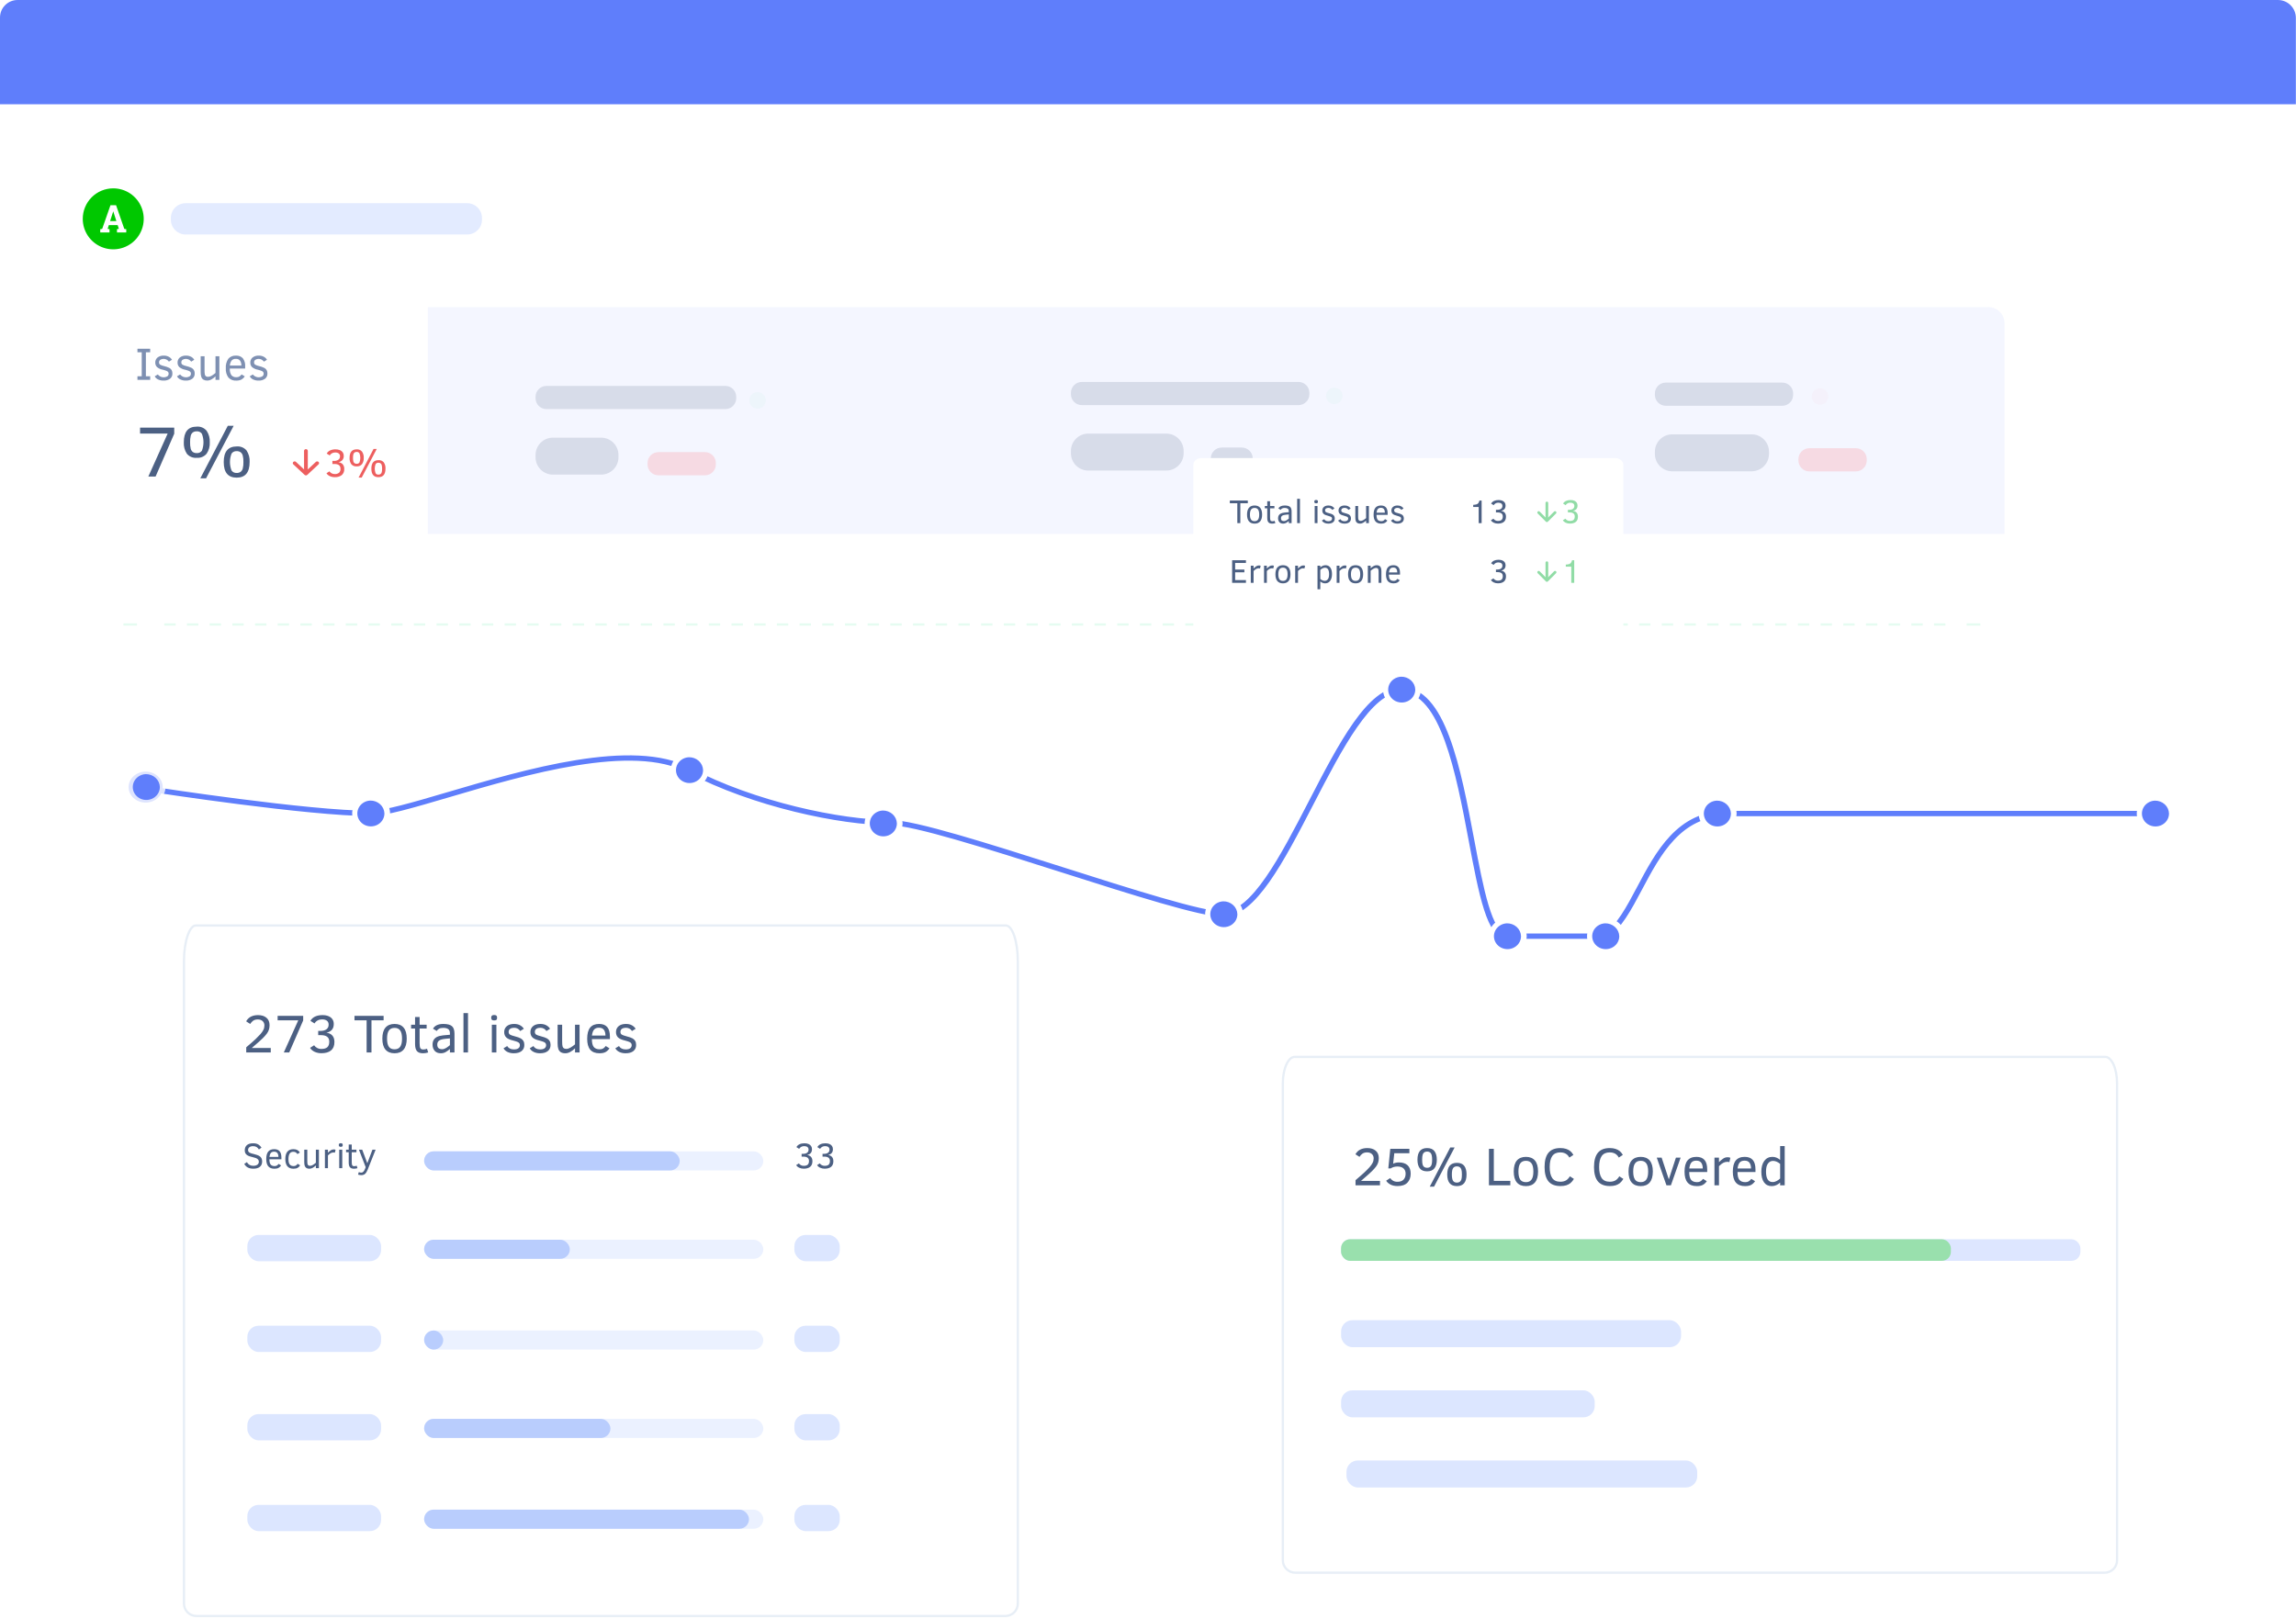 <svg width="1018" height="718" viewBox="0 0 1018 718" fill="none" xmlns="http://www.w3.org/2000/svg">
<path d="M8.378 3.017H1009.79C1011.97 3.017 1014.05 3.882 1015.59 5.422C1017.13 6.963 1018 9.052 1018 11.23V654.79C1018 656.361 1017.69 657.917 1017.09 659.368C1016.49 660.82 1015.61 662.139 1014.5 663.25C1013.38 664.361 1012.07 665.242 1010.61 665.844C1009.16 666.445 1007.61 666.755 1006.04 666.755H6.719C4.995 666.755 3.343 666.07 2.125 664.852C0.906 663.633 0.222 661.981 0.222 660.258V11.173C0.222 10.102 0.433 9.041 0.843 8.052C1.252 7.062 1.853 6.163 2.61 5.406C3.368 4.648 4.267 4.048 5.256 3.638C6.246 3.228 7.307 3.017 8.378 3.017Z" fill="white"/>
<path d="M7.778 0H1009.99C1012.1 0 1014.12 0.837 1015.61 2.327C1017.1 3.817 1017.94 5.838 1017.94 7.945V46.237H0V7.778C0 5.715 0.819 3.737 2.278 2.278C3.737 0.819 5.715 0 7.778 0Z" fill="#5F7EFB"/>
<path opacity="0.18" d="M207.174 90.106H82.279C78.68 90.106 75.762 93.024 75.762 96.623V97.461C75.762 101.06 78.68 103.978 82.279 103.978H207.174C210.774 103.978 213.692 101.06 213.692 97.461V96.623C213.692 93.024 210.774 90.106 207.174 90.106Z" fill="#6695FF"/>
<path opacity="0.89" d="M883.163 504.965H47.243C45.258 504.912 43.375 504.076 42.008 502.64C40.64 501.205 39.901 499.286 39.951 497.307V142.802C39.908 141.114 40.539 139.478 41.705 138.253C42.871 137.029 44.477 136.316 46.17 136.271H189.095V242.189H883.163C885.148 242.242 887.031 243.078 888.398 244.514C889.766 245.949 890.505 247.868 890.455 249.847V497.307C890.505 499.286 889.766 501.205 888.398 502.64C887.031 504.076 885.148 504.912 883.163 504.965Z" fill="white"/>
<path d="M711.9 415.793H668.095C659.808 415.793 656.208 396.7 651.652 372.529C646.102 343.091 639.195 306.455 621.209 306.455C607.772 306.455 594.655 331.799 581.97 356.31C568.732 381.891 556.228 406.053 542.332 406.053C532.671 406.053 502.412 396.416 470.377 386.213C438.313 376.003 405.156 365.443 394.756 365.443C372.727 365.443 333.804 357.253 305.056 342.075C280.402 329.057 233.287 342.938 198.885 353.07C183.148 357.704 170.72 361.365 164.15 361.365C136.787 361.365 68.726 350.912 68.041 350.807L68.292 349.466C68.975 349.572 136.912 360.006 164.15 360.006C170.483 360.006 183.43 356.192 198.423 351.777C233.092 341.564 280.582 327.582 305.807 340.899C334.329 355.959 372.923 364.084 394.756 364.084C405.412 364.084 438.691 374.682 470.873 384.931C501.38 394.647 532.926 404.694 542.332 404.694C555.278 404.694 568.159 379.803 580.617 355.733C594.093 329.691 606.822 305.095 621.209 305.095C640.457 305.095 647.188 340.799 653.127 372.299C657.211 393.967 661.07 414.433 668.095 414.433H711.421C717.278 410.551 721.652 402.305 726.28 393.579C734.61 377.868 744.054 360.062 765.543 360.062H955.399V361.421H765.543C744.994 361.421 735.768 378.82 727.627 394.169C722.863 403.152 718.364 411.636 712.094 415.668L711.9 415.793Z" fill="#5F7EFB" stroke="#5F7EFB" stroke-miterlimit="10"/>
<path d="M955.4 364.837C957.88 364.837 959.889 363.011 959.889 360.759C959.889 358.507 957.88 356.681 955.4 356.681C952.921 356.681 950.911 358.507 950.911 360.759C950.911 363.011 952.921 364.837 955.4 364.837Z" fill="#5F7EFB"/>
<path d="M955.399 365.514C954.422 365.469 953.48 365.152 952.691 364.602C951.901 364.052 951.298 363.293 950.956 362.42C950.615 361.546 950.55 360.596 950.769 359.688C950.989 358.779 951.483 357.952 952.191 357.309C952.899 356.666 953.79 356.235 954.753 356.069C955.715 355.904 956.708 356.011 957.607 356.378C958.506 356.746 959.272 357.356 959.811 358.134C960.349 358.913 960.636 359.824 960.636 360.757C960.602 362.049 960.031 363.275 959.049 364.167C958.067 365.058 956.755 365.543 955.399 365.514ZM955.399 357.359C954.701 357.39 954.029 357.617 953.464 358.01C952.9 358.403 952.47 358.945 952.226 359.569C951.982 360.193 951.935 360.871 952.092 361.52C952.249 362.169 952.602 362.76 953.108 363.219C953.614 363.679 954.25 363.987 954.937 364.105C955.625 364.223 956.334 364.146 956.976 363.884C957.618 363.622 958.166 363.186 958.55 362.63C958.935 362.074 959.14 361.423 959.14 360.757C959.115 359.834 958.708 358.958 958.007 358.321C957.305 357.684 956.368 357.338 955.399 357.358V357.359Z" fill="white"/>
<path d="M761.163 364.837C763.642 364.837 765.652 363.011 765.652 360.759C765.652 358.507 763.642 356.681 761.163 356.681C758.684 356.681 756.674 358.507 756.674 360.759C756.674 363.011 758.684 364.837 761.163 364.837Z" fill="#5F7EFB"/>
<path d="M761.161 365.514C760.184 365.469 759.242 365.152 758.452 364.602C757.662 364.052 757.059 363.293 756.718 362.42C756.376 361.546 756.311 360.596 756.531 359.688C756.75 358.779 757.245 357.952 757.953 357.309C758.661 356.666 759.552 356.235 760.514 356.069C761.477 355.904 762.469 356.011 763.369 356.378C764.268 356.746 765.034 357.356 765.573 358.134C766.111 358.913 766.398 359.824 766.398 360.757C766.363 362.049 765.792 363.275 764.811 364.167C763.829 365.058 762.517 365.543 761.161 365.514ZM761.161 357.359C760.463 357.39 759.79 357.617 759.226 358.01C758.662 358.403 758.231 358.945 757.987 359.569C757.743 360.193 757.697 360.871 757.854 361.52C758.01 362.169 758.364 362.76 758.869 363.219C759.375 363.679 760.011 363.987 760.699 364.105C761.387 364.223 762.095 364.146 762.738 363.884C763.38 363.622 763.927 363.186 764.312 362.63C764.697 362.074 764.902 361.423 764.902 360.757C764.877 359.834 764.469 358.958 763.768 358.321C763.067 357.684 762.129 357.338 761.161 357.358V357.359Z" fill="white"/>
<path d="M668.097 419.205C670.576 419.205 672.586 417.379 672.586 415.127C672.586 412.875 670.576 411.049 668.097 411.049C665.617 411.049 663.607 412.875 663.607 415.127C663.607 417.379 665.617 419.205 668.097 419.205Z" fill="#5F7EFB"/>
<path d="M668.096 419.882C667.118 419.837 666.177 419.52 665.387 418.97C664.597 418.42 663.994 417.661 663.652 416.788C663.311 415.914 663.246 414.964 663.465 414.056C663.685 413.147 664.179 412.32 664.887 411.677C665.596 411.034 666.486 410.603 667.449 410.437C668.412 410.272 669.404 410.379 670.303 410.746C671.202 411.114 671.969 411.724 672.507 412.502C673.046 413.281 673.333 414.192 673.333 415.125C673.298 416.417 672.727 417.643 671.745 418.535C670.764 419.426 669.451 419.911 668.096 419.882ZM668.096 411.727C667.398 411.759 666.725 411.985 666.161 412.378C665.597 412.771 665.166 413.313 664.922 413.937C664.678 414.561 664.631 415.239 664.788 415.888C664.945 416.537 665.298 417.128 665.804 417.588C666.31 418.047 666.946 418.355 667.634 418.473C668.321 418.591 669.03 418.514 669.672 418.252C670.315 417.99 670.862 417.554 671.247 416.998C671.631 416.442 671.837 415.791 671.837 415.125C671.812 414.202 671.404 413.326 670.703 412.689C670.002 412.052 669.064 411.706 668.096 411.726V411.727Z" fill="white"/>
<path d="M621.21 309.88C623.689 309.88 625.699 308.054 625.699 305.802C625.699 303.55 623.689 301.724 621.21 301.724C618.731 301.724 616.721 303.55 616.721 305.802C616.721 308.054 618.731 309.88 621.21 309.88Z" fill="#5F7EFB"/>
<path d="M621.209 310.557C620.232 310.512 619.29 310.195 618.5 309.645C617.71 309.095 617.107 308.336 616.766 307.463C616.424 306.589 616.359 305.639 616.579 304.731C616.798 303.822 617.293 302.995 618.001 302.352C618.709 301.709 619.599 301.278 620.562 301.112C621.525 300.947 622.517 301.054 623.416 301.421C624.316 301.788 625.082 302.399 625.62 303.177C626.159 303.956 626.446 304.867 626.446 305.8C626.411 307.092 625.84 308.318 624.859 309.209C623.877 310.101 622.565 310.586 621.209 310.557ZM621.209 302.401C620.511 302.433 619.838 302.66 619.274 303.053C618.71 303.446 618.279 303.988 618.035 304.612C617.791 305.236 617.745 305.914 617.902 306.563C618.058 307.212 618.412 307.803 618.917 308.262C619.423 308.722 620.059 309.03 620.747 309.148C621.435 309.266 622.143 309.189 622.786 308.927C623.428 308.665 623.975 308.229 624.36 307.673C624.745 307.117 624.95 306.466 624.95 305.8C624.925 304.877 624.517 304.001 623.816 303.364C623.115 302.727 622.177 302.381 621.209 302.401V302.401Z" fill="white"/>
<path d="M542.334 409.451C544.813 409.451 546.823 407.625 546.823 405.373C546.823 403.121 544.813 401.295 542.334 401.295C539.855 401.295 537.845 403.121 537.845 405.373C537.845 407.625 539.855 409.451 542.334 409.451Z" fill="#5F7EFB"/>
<path d="M542.333 410.128C541.356 410.083 540.414 409.766 539.624 409.216C538.834 408.666 538.231 407.907 537.89 407.034C537.548 406.16 537.483 405.21 537.703 404.302C537.922 403.393 538.417 402.566 539.125 401.923C539.833 401.28 540.723 400.848 541.686 400.683C542.649 400.518 543.641 400.625 544.54 400.992C545.44 401.359 546.206 401.97 546.745 402.748C547.283 403.526 547.57 404.438 547.57 405.371C547.535 406.663 546.964 407.889 545.983 408.78C545.001 409.672 543.689 410.157 542.333 410.128ZM542.333 401.972C541.635 402.004 540.962 402.231 540.398 402.624C539.834 403.017 539.403 403.559 539.159 404.183C538.915 404.807 538.869 405.485 539.026 406.134C539.182 406.783 539.536 407.374 540.041 407.833C540.547 408.293 541.183 408.601 541.871 408.719C542.558 408.837 543.267 408.76 543.91 408.498C544.552 408.236 545.099 407.8 545.484 407.244C545.869 406.688 546.074 406.037 546.074 405.371C546.049 404.448 545.641 403.572 544.94 402.935C544.239 402.298 543.301 401.952 542.333 401.972V401.972Z" fill="white"/>
<path d="M391.363 369.321C393.842 369.321 395.852 367.495 395.852 365.243C395.852 362.991 393.842 361.165 391.363 361.165C388.884 361.165 386.874 362.991 386.874 365.243C386.874 367.495 388.884 369.321 391.363 369.321Z" fill="#5F7EFB"/>
<path d="M391.362 369.999C390.385 369.954 389.443 369.637 388.653 369.087C387.864 368.537 387.261 367.778 386.919 366.904C386.577 366.031 386.512 365.081 386.732 364.172C386.952 363.264 387.446 362.436 388.154 361.793C388.862 361.15 389.753 360.719 390.715 360.554C391.678 360.388 392.671 360.496 393.57 360.863C394.469 361.23 395.235 361.84 395.774 362.619C396.312 363.397 396.599 364.309 396.599 365.241C396.564 366.533 395.994 367.759 395.012 368.651C394.03 369.543 392.718 370.027 391.362 369.999ZM391.362 361.843C390.664 361.875 389.992 362.101 389.427 362.494C388.863 362.887 388.432 363.429 388.189 364.053C387.945 364.677 387.898 365.356 388.055 366.005C388.212 366.654 388.565 367.244 389.071 367.704C389.576 368.163 390.213 368.471 390.9 368.589C391.588 368.708 392.297 368.631 392.939 368.369C393.581 368.106 394.129 367.67 394.513 367.114C394.898 366.558 395.103 365.907 395.103 365.241C395.078 364.318 394.671 363.442 393.969 362.805C393.268 362.168 392.331 361.822 391.362 361.843Z" fill="white"/>
<path d="M305.433 345.59C307.913 345.59 309.923 343.765 309.923 341.513C309.923 339.26 307.913 337.435 305.433 337.435C302.954 337.435 300.944 339.26 300.944 341.513C300.944 343.765 302.954 345.59 305.433 345.59Z" fill="#5F7EFB"/>
<path d="M305.432 346.268C304.454 346.223 303.513 345.906 302.723 345.356C301.933 344.806 301.33 344.047 300.988 343.173C300.647 342.3 300.582 341.35 300.801 340.441C301.021 339.533 301.515 338.706 302.223 338.062C302.931 337.419 303.822 336.988 304.785 336.823C305.747 336.657 306.74 336.765 307.639 337.132C308.538 337.499 309.305 338.11 309.843 338.888C310.382 339.666 310.669 340.578 310.669 341.51C310.634 342.802 310.063 344.028 309.081 344.92C308.1 345.812 306.787 346.296 305.432 346.268ZM305.432 338.112C304.734 338.144 304.061 338.371 303.497 338.763C302.933 339.156 302.502 339.698 302.258 340.322C302.014 340.946 301.967 341.625 302.124 342.274C302.281 342.923 302.634 343.514 303.14 343.973C303.646 344.433 304.282 344.74 304.97 344.859C305.657 344.977 306.366 344.9 307.008 344.638C307.651 344.375 308.198 343.939 308.583 343.383C308.967 342.828 309.172 342.176 309.172 341.51C309.148 340.587 308.74 339.711 308.039 339.074C307.338 338.437 306.4 338.091 305.432 338.112V338.112Z" fill="white"/>
<path d="M164.151 364.771C166.63 364.771 168.64 362.946 168.64 360.693C168.64 358.441 166.63 356.616 164.151 356.616C161.672 356.616 159.662 358.441 159.662 360.693C159.662 362.946 161.672 364.771 164.151 364.771Z" fill="#5F7EFB"/>
<path d="M164.15 365.449C163.173 365.404 162.231 365.087 161.442 364.537C160.652 363.987 160.049 363.228 159.707 362.354C159.366 361.481 159.301 360.531 159.52 359.622C159.74 358.714 160.234 357.887 160.942 357.243C161.65 356.6 162.541 356.169 163.504 356.004C164.466 355.838 165.459 355.946 166.358 356.313C167.257 356.68 168.023 357.291 168.562 358.069C169.1 358.847 169.388 359.759 169.388 360.691C169.353 361.983 168.782 363.21 167.8 364.101C166.818 364.993 165.506 365.478 164.15 365.449ZM164.15 357.293C163.452 357.325 162.78 357.552 162.215 357.944C161.651 358.337 161.221 358.879 160.977 359.503C160.733 360.127 160.686 360.806 160.843 361.455C161 362.104 161.353 362.695 161.859 363.154C162.364 363.614 163.001 363.921 163.688 364.04C164.376 364.158 165.085 364.081 165.727 363.819C166.369 363.557 166.917 363.12 167.301 362.565C167.686 362.009 167.891 361.357 167.891 360.691C167.866 359.768 167.459 358.892 166.758 358.255C166.056 357.618 165.119 357.272 164.15 357.293V357.293Z" fill="white"/>
<path d="M64.587 355.879C68.761 355.879 72.145 352.805 72.145 349.014C72.145 345.222 68.761 342.148 64.587 342.148C60.413 342.148 57.029 345.222 57.029 349.014C57.029 352.805 60.413 355.879 64.587 355.879Z" fill="#5F7EFB"/>
<path opacity="0.79" d="M64.586 356.999C62.941 356.924 61.356 356.39 60.026 355.464C58.696 354.538 57.681 353.26 57.106 351.789C56.531 350.318 56.421 348.719 56.791 347.189C57.16 345.66 57.993 344.267 59.185 343.184C60.377 342.101 61.877 341.375 63.497 341.097C65.118 340.819 66.789 341 68.303 341.618C69.817 342.236 71.107 343.264 72.014 344.574C72.921 345.884 73.404 347.419 73.404 348.989C73.345 351.164 72.384 353.229 70.731 354.73C69.079 356.231 66.869 357.047 64.586 356.999ZM64.586 343.268C63.411 343.321 62.279 343.703 61.329 344.364C60.379 345.026 59.654 345.938 59.243 346.989C58.832 348.039 58.754 349.182 59.018 350.274C59.282 351.367 59.877 352.362 60.728 353.135C61.58 353.909 62.651 354.427 63.809 354.626C64.966 354.825 66.16 354.696 67.241 354.254C68.323 353.813 69.244 353.079 69.892 352.143C70.539 351.207 70.885 350.11 70.885 348.989C70.843 347.435 70.157 345.96 68.976 344.888C67.796 343.815 66.217 343.233 64.586 343.268Z" fill="white"/>
<path d="M711.664 419.205C714.143 419.205 716.153 417.379 716.153 415.127C716.153 412.875 714.143 411.049 711.664 411.049C709.185 411.049 707.175 412.875 707.175 415.127C707.175 417.379 709.185 419.205 711.664 419.205Z" fill="#5F7EFB"/>
<path d="M711.662 419.882C710.685 419.837 709.743 419.52 708.953 418.97C708.164 418.42 707.56 417.661 707.219 416.788C706.877 415.914 706.812 414.964 707.032 414.056C707.251 413.147 707.746 412.32 708.454 411.677C709.162 411.034 710.053 410.603 711.015 410.437C711.978 410.272 712.97 410.379 713.87 410.746C714.769 411.114 715.535 411.724 716.074 412.502C716.612 413.281 716.899 414.192 716.899 415.125C716.864 416.417 716.293 417.643 715.312 418.535C714.33 419.426 713.018 419.911 711.662 419.882ZM711.662 411.727C710.964 411.759 710.291 411.985 709.727 412.378C709.163 412.771 708.732 413.313 708.488 413.937C708.244 414.561 708.198 415.239 708.355 415.888C708.511 416.537 708.865 417.128 709.37 417.588C709.876 418.047 710.512 418.355 711.2 418.473C711.888 418.591 712.597 418.514 713.239 418.252C713.881 417.99 714.428 417.554 714.813 416.998C715.198 416.442 715.403 415.791 715.403 415.125C715.378 414.202 714.971 413.326 714.269 412.689C713.568 412.052 712.631 411.706 711.662 411.726V411.727Z" fill="white"/>
<path d="M164.151 367.565C168.325 367.565 171.709 364.491 171.709 360.699C171.709 356.907 168.325 353.833 164.151 353.833C159.977 353.833 156.593 356.907 156.593 360.699C156.593 364.491 159.977 367.565 164.151 367.565Z" fill="#5F7EFB"/>
<path d="M164.15 368.717C162.505 368.642 160.919 368.108 159.589 367.182C158.26 366.256 157.244 364.978 156.669 363.507C156.094 362.036 155.985 360.437 156.354 358.907C156.724 357.378 157.556 355.985 158.749 354.902C159.941 353.819 161.44 353.094 163.061 352.815C164.682 352.537 166.353 352.718 167.867 353.336C169.38 353.954 170.671 354.982 171.577 356.292C172.484 357.602 172.968 359.137 172.968 360.707C172.909 362.882 171.948 364.947 170.295 366.448C168.642 367.949 166.432 368.765 164.15 368.717ZM164.15 354.986C162.975 355.039 161.842 355.421 160.892 356.082C159.943 356.744 159.217 357.656 158.807 358.707C158.396 359.758 158.318 360.9 158.582 361.993C158.846 363.085 159.44 364.08 160.292 364.853C161.143 365.627 162.214 366.145 163.372 366.344C164.53 366.543 165.723 366.414 166.805 365.972C167.886 365.531 168.808 364.797 169.455 363.861C170.103 362.925 170.448 361.828 170.448 360.707C170.407 359.153 169.72 357.678 168.54 356.606C167.359 355.533 165.78 354.951 164.15 354.986V354.986Z" fill="white"/>
<path d="M305.434 348.351C309.608 348.351 312.992 345.277 312.992 341.485C312.992 337.694 309.608 334.62 305.434 334.62C301.26 334.62 297.876 337.694 297.876 341.485C297.876 345.277 301.26 348.351 305.434 348.351Z" fill="#5F7EFB"/>
<path d="M305.432 349.503C303.787 349.428 302.201 348.894 300.872 347.968C299.542 347.042 298.527 345.764 297.951 344.293C297.376 342.822 297.267 341.223 297.637 339.693C298.006 338.164 298.839 336.771 300.031 335.688C301.223 334.605 302.722 333.88 304.343 333.601C305.964 333.323 307.635 333.504 309.149 334.122C310.663 334.74 311.953 335.768 312.86 337.078C313.766 338.388 314.25 339.924 314.25 341.493C314.191 343.669 313.23 345.733 311.577 347.234C309.924 348.736 307.715 349.551 305.432 349.503ZM305.432 335.772C304.257 335.826 303.124 336.207 302.175 336.868C301.225 337.53 300.5 338.443 300.089 339.493C299.678 340.544 299.6 341.686 299.864 342.779C300.128 343.871 300.722 344.866 301.574 345.64C302.426 346.413 303.497 346.931 304.654 347.13C305.812 347.329 307.005 347.2 308.087 346.758C309.168 346.317 310.09 345.583 310.737 344.647C311.385 343.711 311.73 342.614 311.73 341.493C311.689 339.939 311.002 338.464 309.822 337.392C308.641 336.319 307.063 335.737 305.432 335.772Z" fill="white"/>
<path d="M391.362 372.016C395.536 372.016 398.92 368.942 398.92 365.151C398.92 361.359 395.536 358.285 391.362 358.285C387.188 358.285 383.804 361.359 383.804 365.151C383.804 368.942 387.188 372.016 391.362 372.016Z" fill="#5F7EFB"/>
<path d="M391.363 373.136C389.718 373.06 388.132 372.527 386.802 371.601C385.473 370.674 384.457 369.397 383.882 367.926C383.307 366.455 383.198 364.856 383.567 363.326C383.937 361.796 384.769 360.404 385.961 359.321C387.154 358.238 388.653 357.512 390.274 357.234C391.895 356.955 393.565 357.136 395.079 357.754C396.593 358.372 397.884 359.4 398.79 360.711C399.697 362.021 400.18 363.556 400.18 365.126C400.122 367.301 399.16 369.366 397.508 370.867C395.855 372.368 393.645 373.184 391.363 373.136ZM391.363 359.404C390.188 359.458 389.055 359.839 388.105 360.501C387.155 361.162 386.43 362.075 386.019 363.126C385.609 364.176 385.53 365.319 385.794 366.411C386.058 367.504 386.653 368.499 387.505 369.272C388.356 370.046 389.427 370.564 390.585 370.763C391.743 370.962 392.936 370.833 394.017 370.391C395.099 369.95 396.02 369.215 396.668 368.279C397.316 367.343 397.661 366.247 397.661 365.126C397.619 363.572 396.933 362.097 395.752 361.024C394.572 359.952 392.993 359.369 391.363 359.404Z" fill="white"/>
<path d="M542.333 412.244C546.508 412.244 549.891 409.17 549.891 405.378C549.891 401.586 546.508 398.513 542.333 398.513C538.159 398.513 534.775 401.586 534.775 405.378C534.775 409.17 538.159 412.244 542.333 412.244Z" fill="#5F7EFB"/>
<path d="M542.332 413.396C540.687 413.321 539.102 412.787 537.772 411.861C536.442 410.935 535.427 409.657 534.852 408.186C534.277 406.715 534.167 405.116 534.537 403.586C534.907 402.057 535.739 400.664 536.931 399.581C538.123 398.498 539.623 397.773 541.244 397.494C542.864 397.216 544.535 397.397 546.049 398.015C547.563 398.633 548.853 399.661 549.76 400.971C550.667 402.281 551.15 403.817 551.15 405.386C551.091 407.562 550.13 409.626 548.477 411.127C546.825 412.629 544.615 413.444 542.332 413.396ZM542.332 399.665C541.157 399.719 540.025 400.1 539.075 400.761C538.125 401.423 537.4 402.336 536.989 403.386C536.578 404.437 536.5 405.579 536.764 406.672C537.028 407.764 537.623 408.759 538.474 409.533C539.326 410.306 540.397 410.824 541.555 411.023C542.712 411.222 543.906 411.093 544.987 410.651C546.069 410.21 546.99 409.476 547.638 408.54C548.286 407.604 548.631 406.507 548.631 405.386C548.589 403.832 547.903 402.357 546.722 401.285C545.542 400.212 543.963 399.63 542.332 399.665Z" fill="white"/>
<path d="M621.208 312.64C625.383 312.64 628.766 309.566 628.766 305.775C628.766 301.983 625.383 298.909 621.208 298.909C617.034 298.909 613.65 301.983 613.65 305.775C613.65 309.566 617.034 312.64 621.208 312.64Z" fill="#5F7EFB"/>
<path d="M621.208 313.793C619.563 313.717 617.978 313.183 616.648 312.257C615.318 311.331 614.303 310.054 613.728 308.583C613.153 307.112 613.043 305.512 613.413 303.983C613.782 302.453 614.615 301.061 615.807 299.978C616.999 298.895 618.499 298.169 620.12 297.891C621.74 297.612 623.411 297.793 624.925 298.411C626.439 299.029 627.729 300.057 628.636 301.367C629.543 302.678 630.026 304.213 630.026 305.783C629.967 307.958 629.006 310.022 627.353 311.524C625.701 313.025 623.491 313.841 621.208 313.793ZM621.208 300.061C620.033 300.115 618.901 300.496 617.951 301.158C617.001 301.819 616.276 302.732 615.865 303.782C615.454 304.833 615.376 305.975 615.64 307.068C615.904 308.161 616.499 309.155 617.35 309.929C618.202 310.702 619.273 311.221 620.431 311.42C621.588 311.619 622.782 311.489 623.863 311.048C624.945 310.606 625.866 309.872 626.514 308.936C627.162 308 627.507 306.904 627.507 305.783C627.465 304.229 626.779 302.754 625.598 301.681C624.418 300.609 622.839 300.026 621.208 300.061Z" fill="white"/>
<path d="M668.096 421.998C672.27 421.998 675.654 418.924 675.654 415.132C675.654 411.341 672.27 408.267 668.096 408.267C663.922 408.267 660.538 411.341 660.538 415.132C660.538 418.924 663.922 421.998 668.096 421.998Z" fill="#5F7EFB"/>
<path d="M668.095 423.15C666.45 423.075 664.864 422.541 663.535 421.615C662.205 420.689 661.19 419.411 660.615 417.94C660.039 416.47 659.93 414.87 660.3 413.341C660.669 411.811 661.502 410.418 662.694 409.336C663.886 408.253 665.385 407.527 667.006 407.248C668.627 406.97 670.298 407.151 671.812 407.769C673.326 408.387 674.616 409.415 675.523 410.725C676.429 412.036 676.913 413.571 676.913 415.14C676.854 417.316 675.893 419.38 674.24 420.881C672.587 422.383 670.378 423.199 668.095 423.15ZM668.095 409.419C666.92 409.473 665.787 409.854 664.838 410.516C663.888 411.177 663.163 412.09 662.752 413.14C662.341 414.191 662.263 415.333 662.527 416.426C662.791 417.518 663.385 418.513 664.237 419.287C665.089 420.06 666.16 420.579 667.317 420.777C668.475 420.976 669.669 420.847 670.75 420.406C671.831 419.964 672.753 419.23 673.401 418.294C674.048 417.358 674.393 416.262 674.393 415.14C674.352 413.586 673.666 412.112 672.485 411.039C671.304 409.967 669.726 409.384 668.095 409.419Z" fill="white"/>
<path d="M711.663 421.998C715.837 421.998 719.221 418.924 719.221 415.132C719.221 411.341 715.837 408.267 711.663 408.267C707.488 408.267 704.104 411.341 704.104 415.132C704.104 418.924 707.488 421.998 711.663 421.998Z" fill="#5F7EFB"/>
<path d="M711.662 423.15C710.017 423.075 708.432 422.541 707.102 421.615C705.772 420.689 704.757 419.411 704.182 417.94C703.607 416.47 703.497 414.87 703.867 413.341C704.237 411.811 705.069 410.418 706.261 409.336C707.453 408.253 708.953 407.527 710.574 407.248C712.194 406.97 713.865 407.151 715.379 407.769C716.893 408.387 718.183 409.415 719.09 410.725C719.997 412.036 720.48 413.571 720.48 415.14C720.421 417.316 719.46 419.38 717.808 420.881C716.155 422.383 713.945 423.199 711.662 423.15ZM711.662 409.419C710.487 409.473 709.355 409.854 708.405 410.516C707.455 411.177 706.73 412.09 706.319 413.14C705.908 414.191 705.83 415.333 706.094 416.426C706.358 417.518 706.953 418.513 707.804 419.287C708.656 420.06 709.727 420.579 710.885 420.777C712.042 420.976 713.236 420.847 714.317 420.406C715.399 419.964 716.32 419.23 716.968 418.294C717.616 417.358 717.961 416.262 717.961 415.14C717.919 413.586 717.233 412.112 716.052 411.039C714.872 409.967 713.293 409.384 711.662 409.419Z" fill="white"/>
<path d="M761.163 367.63C765.337 367.63 768.721 364.556 768.721 360.764C768.721 356.973 765.337 353.899 761.163 353.899C756.988 353.899 753.604 356.973 753.604 360.764C753.604 364.556 756.988 367.63 761.163 367.63Z" fill="#5F7EFB"/>
<path d="M761.162 368.75C759.517 368.674 757.932 368.14 756.602 367.214C755.272 366.288 754.257 365.011 753.682 363.54C753.107 362.069 752.997 360.47 753.367 358.94C753.737 357.41 754.569 356.018 755.761 354.935C756.953 353.852 758.453 353.126 760.074 352.848C761.694 352.569 763.365 352.75 764.879 353.368C766.393 353.986 767.683 355.014 768.59 356.325C769.497 357.635 769.98 359.17 769.98 360.74C769.921 362.915 768.96 364.979 767.308 366.481C765.655 367.982 763.445 368.798 761.162 368.75ZM761.162 355.018C759.987 355.072 758.855 355.453 757.905 356.115C756.955 356.776 756.23 357.689 755.819 358.74C755.408 359.79 755.33 360.933 755.594 362.025C755.858 363.118 756.453 364.112 757.304 364.886C758.156 365.66 759.227 366.178 760.385 366.377C761.542 366.576 762.736 366.446 763.817 366.005C764.899 365.563 765.82 364.829 766.468 363.893C767.116 362.957 767.461 361.861 767.461 360.74C767.419 359.186 766.733 357.711 765.552 356.638C764.372 355.566 762.793 354.983 761.162 355.018Z" fill="white"/>
<path d="M955.399 367.63C959.573 367.63 962.957 364.556 962.957 360.764C962.957 356.973 959.573 353.899 955.399 353.899C951.225 353.899 947.841 356.973 947.841 360.764C947.841 364.556 951.225 367.63 955.399 367.63Z" fill="#5F7EFB"/>
<path d="M955.399 368.75C953.754 368.674 952.168 368.14 950.838 367.214C949.509 366.288 948.493 365.011 947.918 363.54C947.343 362.069 947.234 360.47 947.603 358.94C947.973 357.41 948.805 356.018 949.998 354.935C951.19 353.852 952.689 353.126 954.31 352.848C955.931 352.569 957.602 352.75 959.116 353.368C960.629 353.986 961.92 355.014 962.826 356.325C963.733 357.635 964.217 359.17 964.217 360.74C964.158 362.915 963.197 364.979 961.544 366.481C959.891 367.982 957.681 368.798 955.399 368.75ZM955.399 355.018C954.224 355.072 953.091 355.453 952.141 356.115C951.192 356.776 950.466 357.689 950.056 358.74C949.645 359.79 949.567 360.933 949.831 362.025C950.095 363.118 950.689 364.112 951.541 364.886C952.392 365.66 953.463 366.178 954.621 366.377C955.779 366.576 956.972 366.446 958.054 366.005C959.135 365.563 960.057 364.829 960.704 363.893C961.352 362.957 961.697 361.861 961.697 360.74C961.656 359.186 960.969 357.711 959.789 356.638C958.608 355.566 957.029 354.983 955.399 355.018Z" fill="white"/>
<g opacity="0.47">
<g opacity="0.47">
<path opacity="0.47" d="M54.712 276.913H60.733" stroke="#00D775" stroke-miterlimit="10"/>
<path opacity="0.47" d="M72.843 276.913H865.947" stroke="#00D775" stroke-miterlimit="10" stroke-dasharray="5.03 5.03"/>
<path opacity="0.47" d="M872.001 276.913H878.023" stroke="#00D775" stroke-miterlimit="10"/>
</g>
</g>
<path opacity="0.12" d="M189.658 136.165H881.607C883.506 136.165 885.327 136.92 886.67 138.262C888.013 139.605 888.767 141.426 888.767 143.325V236.754H189.658V136.165Z" fill="#9FB2FD"/>
<path opacity="0.17" d="M266.517 194.068H245.153C240.901 194.068 237.455 197.515 237.455 201.766V202.755C237.455 207.007 240.901 210.453 245.153 210.453H266.517C270.769 210.453 274.215 207.007 274.215 202.755V201.766C274.215 197.515 270.769 194.068 266.517 194.068Z" fill="#475980"/>
<path opacity="0.17" d="M321.595 171.123H242.284C239.617 171.123 237.455 173.285 237.455 175.952V176.573C237.455 179.24 239.617 181.402 242.284 181.402H321.595C324.262 181.402 326.424 179.24 326.424 176.573V175.952C326.424 173.285 324.262 171.123 321.595 171.123Z" fill="#475980"/>
<g opacity="0.17">
<path opacity="0.17" d="M335.894 181.183C337.913 181.183 339.549 179.546 339.549 177.528C339.549 175.509 337.913 173.873 335.894 173.873C333.876 173.873 332.239 175.509 332.239 177.528C332.239 179.546 333.876 181.183 335.894 181.183Z" fill="#00D775"/>
</g>
<path opacity="0.17" d="M312.562 200.484H291.941C289.274 200.484 287.112 202.646 287.112 205.313V205.934C287.112 208.601 289.274 210.763 291.941 210.763H312.562C315.229 210.763 317.391 208.601 317.391 205.934V205.313C317.391 202.646 315.229 200.484 312.562 200.484Z" fill="#FF5259"/>
<path opacity="0.17" d="M517.105 192.268H482.522C478.271 192.268 474.824 195.714 474.824 199.966V200.955C474.824 205.206 478.271 208.653 482.522 208.653H517.105C521.356 208.653 524.802 205.206 524.802 200.955V199.966C524.802 195.714 521.356 192.268 517.105 192.268Z" fill="#475980"/>
<path opacity="0.17" d="M575.723 169.356H479.653C476.986 169.356 474.824 171.518 474.824 174.185V174.806C474.824 177.473 476.986 179.635 479.653 179.635H575.723C578.39 179.635 580.552 177.473 580.552 174.806V174.185C580.552 171.518 578.39 169.356 575.723 169.356Z" fill="#475980"/>
<g opacity="0.17">
<path opacity="0.17" d="M591.607 179.186C593.626 179.186 595.262 177.55 595.262 175.531C595.262 173.512 593.626 171.876 591.607 171.876C589.589 171.876 587.952 173.512 587.952 175.531C587.952 177.55 589.589 179.186 591.607 179.186Z" fill="#00D775"/>
</g>
<path opacity="0.17" d="M550.608 198.454H541.684C539.017 198.454 536.854 200.616 536.854 203.284V203.904C536.854 206.571 539.017 208.734 541.684 208.734H550.608C553.275 208.734 555.437 206.571 555.437 203.904V203.284C555.437 200.616 553.275 198.454 550.608 198.454Z" fill="#475980"/>
<path opacity="0.17" d="M776.631 192.595H741.447C737.195 192.595 733.749 196.042 733.749 200.293V201.283C733.749 205.534 737.195 208.98 741.447 208.98H776.631C780.882 208.98 784.329 205.534 784.329 201.283V200.293C784.329 196.042 780.882 192.595 776.631 192.595Z" fill="#475980"/>
<path opacity="0.17" d="M790.215 169.65H738.578C735.911 169.65 733.749 171.812 733.749 174.479V175.1C733.749 177.767 735.911 179.929 738.578 179.929H790.215C792.882 179.929 795.044 177.767 795.044 175.1V174.479C795.044 171.812 792.882 169.65 790.215 169.65Z" fill="#475980"/>
<g opacity="0.17">
<path opacity="0.17" d="M806.936 179.481C808.955 179.481 810.591 177.844 810.591 175.826C810.591 173.807 808.955 172.171 806.936 172.171C804.918 172.171 803.281 173.807 803.281 175.826C803.281 177.844 804.918 179.481 806.936 179.481Z" fill="#FF5259"/>
</g>
<path opacity="0.17" d="M822.843 198.749H802.223C799.556 198.749 797.394 200.911 797.394 203.578V204.199C797.394 206.866 799.556 209.028 802.223 209.028H822.843C825.51 209.028 827.672 206.866 827.672 204.199V203.578C827.672 200.911 825.51 198.749 822.843 198.749Z" fill="#FF5259"/>
<path opacity="0.89" d="M47.668 136.271H188.683V236.824H39.948V143.988C39.948 141.941 40.761 139.978 42.209 138.531C43.657 137.084 45.62 136.271 47.668 136.271Z" fill="white"/>
<path d="M66.583 168.435H60.94V166.84H62.846V156.204H60.94V154.64H66.583V156.204H64.68V166.84H66.583V168.435Z" fill="#7E90B2"/>
<path d="M76.441 165.627C76.461 166.065 76.378 166.501 76.198 166.9C76.018 167.299 75.747 167.65 75.406 167.925C74.546 168.532 73.504 168.826 72.454 168.758C71.646 168.771 70.845 168.603 70.112 168.264C69.468 167.979 68.936 167.491 68.597 166.874L69.973 166.037C70.46 166.661 71.156 167.089 71.934 167.241C72.711 167.394 73.517 167.261 74.204 166.867C74.386 166.732 74.532 166.555 74.63 166.351C74.728 166.146 74.775 165.922 74.766 165.696C74.778 165.443 74.709 165.194 74.569 164.983C74.403 164.777 74.192 164.613 73.95 164.505C73.394 164.277 72.82 164.092 72.236 163.953C71.269 163.798 70.362 163.388 69.608 162.765C69.35 162.499 69.15 162.183 69.019 161.837C68.888 161.491 68.829 161.121 68.846 160.751C68.831 160.329 68.913 159.909 69.086 159.524C69.259 159.138 69.518 158.798 69.843 158.528C70.635 157.929 71.614 157.632 72.605 157.691C73.403 157.663 74.194 157.849 74.896 158.23C75.456 158.533 75.925 158.98 76.253 159.526L74.886 160.363C74.477 159.776 73.863 159.364 73.165 159.207C72.466 159.05 71.735 159.161 71.114 159.516C70.919 159.642 70.761 159.817 70.657 160.023C70.552 160.23 70.505 160.461 70.521 160.692C70.505 160.894 70.545 161.097 70.636 161.277C70.728 161.458 70.867 161.611 71.038 161.718C71.548 161.993 72.096 162.191 72.664 162.306C73.513 162.491 74.337 162.78 75.117 163.165C75.533 163.395 75.879 163.734 76.119 164.145C76.349 164.605 76.46 165.114 76.441 165.627Z" fill="#7E90B2"/>
<path d="M86.323 165.627C86.343 166.065 86.26 166.501 86.08 166.9C85.9 167.299 85.629 167.65 85.288 167.925C84.428 168.532 83.386 168.826 82.336 168.758C81.528 168.771 80.727 168.603 79.993 168.264C79.35 167.979 78.817 167.491 78.478 166.874L79.855 166.037C80.342 166.661 81.038 167.089 81.815 167.241C82.593 167.394 83.399 167.261 84.086 166.867C84.268 166.732 84.414 166.555 84.511 166.35C84.609 166.146 84.656 165.922 84.648 165.696C84.66 165.443 84.59 165.194 84.451 164.983C84.285 164.777 84.073 164.613 83.832 164.505C83.276 164.277 82.702 164.092 82.117 163.953C81.151 163.798 80.244 163.388 79.49 162.765C79.232 162.499 79.031 162.183 78.9 161.837C78.769 161.491 78.711 161.121 78.728 160.751C78.713 160.329 78.795 159.909 78.968 159.524C79.141 159.138 79.4 158.798 79.725 158.528C80.516 157.929 81.496 157.632 82.487 157.691C83.285 157.663 84.076 157.849 84.778 158.23C85.338 158.533 85.807 158.98 86.135 159.526L84.768 160.363C84.359 159.776 83.745 159.364 83.046 159.207C82.348 159.05 81.616 159.161 80.995 159.516C80.8 159.641 80.643 159.817 80.538 160.023C80.434 160.23 80.387 160.461 80.403 160.692C80.387 160.894 80.427 161.097 80.518 161.277C80.61 161.458 80.749 161.611 80.92 161.718C81.43 161.993 81.978 162.191 82.546 162.306C83.395 162.491 84.219 162.78 84.999 163.165C85.415 163.395 85.761 163.734 86.001 164.145C86.231 164.605 86.342 165.114 86.323 165.627Z" fill="#7E90B2"/>
<path d="M95.546 168.436V166.881C95.026 167.405 94.435 167.853 93.791 168.213C93.223 168.549 92.577 168.733 91.917 168.747C91.324 168.773 90.736 168.636 90.216 168.352C89.772 168.079 89.437 167.66 89.271 167.166C89.047 166.455 88.948 165.711 88.977 164.967V157.978H90.691V164.151C90.66 164.818 90.712 165.488 90.844 166.143C90.919 166.435 91.094 166.691 91.338 166.867C91.639 167.034 91.982 167.112 92.326 167.091C92.869 167.056 93.394 166.883 93.85 166.587C94.453 166.239 95.021 165.833 95.546 165.376V157.978H97.261V168.436L95.546 168.436Z" fill="#7E90B2"/>
<path d="M101.895 163.428C101.803 164.464 102.052 165.502 102.603 166.384C102.888 166.697 103.242 166.939 103.637 167.092C104.031 167.245 104.456 167.304 104.877 167.266C105.304 167.275 105.726 167.174 106.103 166.972C106.506 166.731 106.852 166.406 107.119 166.02L108.535 166.897C108.166 167.466 107.667 167.939 107.079 168.278C106.359 168.634 105.56 168.8 104.757 168.762C104.112 168.812 103.463 168.716 102.86 168.481C102.256 168.246 101.713 167.878 101.271 167.405C100.417 166.217 100.01 164.766 100.121 163.308C100.003 161.808 100.399 160.312 101.243 159.067C101.664 158.593 102.188 158.223 102.775 157.985C103.362 157.747 103.996 157.648 104.628 157.695C105.191 157.653 105.756 157.736 106.284 157.939C106.811 158.141 107.286 158.458 107.676 158.867C108.436 159.907 108.797 161.186 108.695 162.47V163.428H101.895ZM107.02 162.082C107.053 161.311 106.846 160.548 106.427 159.899C106.204 159.628 105.918 159.415 105.594 159.279C105.269 159.143 104.917 159.089 104.567 159.121C104.227 159.096 103.886 159.145 103.568 159.267C103.251 159.389 102.963 159.579 102.727 159.824C102.245 160.483 101.963 161.267 101.916 162.082H107.02Z" fill="#7E90B2"/>
<path d="M118.571 165.627C118.591 166.065 118.508 166.501 118.328 166.9C118.148 167.299 117.877 167.65 117.536 167.925C116.676 168.532 115.634 168.826 114.584 168.758C113.776 168.771 112.975 168.603 112.241 168.264C111.598 167.979 111.065 167.491 110.727 166.874L112.103 166.037C112.59 166.661 113.286 167.089 114.064 167.241C114.841 167.394 115.647 167.261 116.334 166.867C116.516 166.732 116.662 166.555 116.76 166.351C116.857 166.146 116.904 165.922 116.896 165.696C116.908 165.443 116.838 165.194 116.699 164.983C116.533 164.777 116.321 164.613 116.08 164.505C115.524 164.277 114.95 164.092 114.365 163.953C113.399 163.798 112.492 163.388 111.738 162.765C111.48 162.499 111.28 162.183 111.148 161.837C111.017 161.491 110.959 161.121 110.976 160.751C110.961 160.329 111.043 159.909 111.216 159.524C111.389 159.138 111.648 158.798 111.973 158.528C112.765 157.929 113.744 157.632 114.735 157.691C115.533 157.663 116.324 157.849 117.026 158.23C117.586 158.533 118.055 158.98 118.383 159.526L117.016 160.363C116.607 159.776 115.993 159.364 115.294 159.207C114.596 159.05 113.864 159.161 113.243 159.516C113.049 159.642 112.891 159.817 112.786 160.023C112.682 160.23 112.635 160.461 112.651 160.692C112.635 160.894 112.675 161.097 112.766 161.277C112.858 161.458 112.997 161.611 113.168 161.718C113.678 161.993 114.226 162.191 114.794 162.306C115.643 162.491 116.467 162.78 117.247 163.165C117.663 163.395 118.009 163.734 118.249 164.145C118.479 164.605 118.59 165.114 118.571 165.627Z" fill="#7E90B2"/>
<path d="M68.98 211.31H65.767L74.336 192.246H62.102V189.63H77.251V192.323L68.98 211.31Z" fill="#4C6083"/>
<path d="M87.228 203.005C86.404 203.081 85.575 202.955 84.811 202.638C84.046 202.322 83.37 201.825 82.841 201.189C81.859 199.679 81.387 197.894 81.496 196.097C81.496 191.482 83.406 189.174 87.228 189.174C88.058 189.103 88.892 189.234 89.659 189.557C90.426 189.881 91.103 190.386 91.631 191.03C92.624 192.526 93.108 194.303 93.01 196.097C93.114 197.896 92.624 199.68 91.615 201.173C91.084 201.808 90.409 202.306 89.645 202.625C88.882 202.944 88.053 203.074 87.228 203.005ZM87.228 200.907C87.668 200.944 88.109 200.867 88.51 200.683C88.911 200.5 89.258 200.215 89.517 199.858C90.46 197.431 90.454 194.737 89.5 192.314C89.245 191.957 88.901 191.672 88.503 191.487C88.105 191.301 87.666 191.222 87.228 191.256C86.613 191.225 86.005 191.396 85.497 191.743C85.031 192.116 84.703 192.634 84.565 193.215C84.346 194.159 84.251 195.128 84.283 196.097C84.246 197.074 84.341 198.052 84.565 199.004C84.713 199.563 85.037 200.06 85.49 200.42C86 200.769 86.611 200.94 87.228 200.907ZM88.811 212.108L100.998 188.812H103.599L91.363 212.108H88.811ZM104.947 211.795C101.113 211.795 99.197 209.492 99.198 204.887C99.198 200.269 101.115 197.961 104.947 197.962C105.77 197.886 106.599 198.011 107.363 198.326C108.127 198.641 108.803 199.137 109.334 199.771C110.316 201.277 110.787 203.059 110.679 204.854C110.679 209.481 108.769 211.794 104.947 211.795ZM104.947 209.711C105.562 209.742 106.17 209.571 106.678 209.224C107.14 208.858 107.472 208.354 107.626 207.785C107.86 206.826 107.96 205.84 107.923 204.854C107.961 203.876 107.858 202.897 107.617 201.949C107.459 201.384 107.125 200.884 106.662 200.523C106.157 200.183 105.555 200.016 104.947 200.046C104.506 200.011 104.065 200.091 103.665 200.279C103.265 200.467 102.921 200.757 102.668 201.119C101.717 203.538 101.717 206.227 102.668 208.646C102.923 209.006 103.267 209.293 103.666 209.48C104.066 209.667 104.507 209.746 104.947 209.711Z" fill="#4C6083"/>
<path d="M152.628 207.953C152.667 208.461 152.587 208.971 152.396 209.443C152.204 209.915 151.907 210.337 151.525 210.675C150.622 211.33 149.519 211.649 148.406 211.578C147.647 211.587 146.895 211.424 146.207 211.103C145.604 210.841 145.096 210.401 144.751 209.842L146.066 209.005C146.302 209.353 146.617 209.64 146.986 209.842C147.414 210.083 147.899 210.204 148.39 210.193C149.088 210.253 149.784 210.051 150.342 209.626C150.565 209.389 150.736 209.108 150.843 208.801C150.95 208.493 150.991 208.167 150.963 207.843C150.963 206.436 150.06 205.733 148.253 205.733H147.381V204.366H148.117C148.801 204.403 149.478 204.218 150.048 203.839C150.28 203.668 150.466 203.443 150.59 203.183C150.713 202.922 150.77 202.636 150.756 202.348C150.775 202.102 150.732 201.855 150.632 201.63C150.531 201.405 150.376 201.209 150.18 201.059C149.73 200.76 149.195 200.613 148.656 200.64C148.165 200.619 147.678 200.728 147.243 200.958C146.809 201.187 146.444 201.528 146.186 201.946L144.862 201.108C145.21 200.493 145.746 200.006 146.39 199.716C147.137 199.393 147.944 199.236 148.757 199.255C149.431 199.239 150.102 199.358 150.73 199.605C151.24 199.804 151.678 200.151 151.989 200.6C152.278 201.049 152.426 201.574 152.414 202.108C152.453 202.783 152.245 203.448 151.829 203.981C151.35 204.487 150.724 204.831 150.039 204.964C150.74 205.001 151.403 205.299 151.895 205.801C152.153 206.094 152.351 206.434 152.477 206.804C152.603 207.173 152.654 207.564 152.628 207.953Z" fill="#ED5F5F"/>
<path d="M158.124 206.798C157.674 206.839 157.222 206.77 156.805 206.597C156.388 206.424 156.02 206.153 155.731 205.805C155.196 204.983 154.939 204.01 154.998 203.03C154.998 200.511 156.04 199.251 158.124 199.252C158.576 199.213 159.031 199.285 159.45 199.462C159.868 199.639 160.237 199.915 160.525 200.266C161.068 201.082 161.332 202.051 161.278 203.03C161.335 204.011 161.067 204.984 160.516 205.798C160.227 206.145 159.858 206.416 159.442 206.59C159.025 206.764 158.573 206.836 158.124 206.798ZM158.124 205.652C158.363 205.673 158.604 205.632 158.822 205.531C159.041 205.431 159.23 205.276 159.37 205.081C159.887 203.758 159.885 202.288 159.363 200.967C159.224 200.772 159.036 200.616 158.819 200.515C158.602 200.414 158.363 200.37 158.124 200.388C157.789 200.372 157.457 200.465 157.18 200.654C156.926 200.857 156.747 201.139 156.672 201.456C156.552 201.972 156.5 202.501 156.517 203.03C156.497 203.563 156.549 204.096 156.672 204.615C156.752 204.92 156.929 205.191 157.176 205.387C157.454 205.578 157.787 205.671 158.124 205.652ZM158.987 211.763L165.634 199.057H167.053L160.379 211.764L158.987 211.763ZM167.789 211.592C165.698 211.592 164.652 210.336 164.653 207.824C164.653 205.304 165.698 204.045 167.789 204.046C168.238 204.005 168.69 204.073 169.107 204.245C169.523 204.417 169.892 204.688 170.181 205.034C170.717 205.855 170.975 206.828 170.915 207.807C170.915 210.329 169.873 211.59 167.789 211.592ZM167.789 210.456C168.124 210.472 168.455 210.379 168.732 210.19C168.985 209.991 169.166 209.715 169.249 209.404C169.377 208.882 169.432 208.344 169.412 207.807C169.432 207.273 169.376 206.739 169.245 206.222C169.159 205.913 168.977 205.641 168.725 205.443C168.449 205.258 168.121 205.166 167.789 205.182C167.548 205.163 167.307 205.207 167.089 205.31C166.87 205.412 166.683 205.57 166.544 205.768C166.027 207.088 166.027 208.555 166.544 209.875C166.684 210.071 166.872 210.227 167.09 210.329C167.308 210.431 167.549 210.475 167.789 210.456Z" fill="#ED5F5F"/>
<path d="M36.69 97.034C36.69 99.708 37.483 102.322 38.969 104.545C40.454 106.768 42.566 108.501 45.036 109.524C47.506 110.547 50.224 110.815 52.846 110.293C55.469 109.772 57.878 108.484 59.768 106.594C61.659 104.703 62.946 102.294 63.468 99.672C63.99 97.049 63.722 94.331 62.699 91.861C61.676 89.391 59.943 87.28 57.72 85.794C55.496 84.309 52.883 83.516 50.209 83.516C48.434 83.516 46.676 83.865 45.036 84.545C43.396 85.224 41.905 86.22 40.65 87.475C39.395 88.731 38.399 90.221 37.719 91.861C37.04 93.501 36.69 95.259 36.69 97.034Z" fill="#00C800"/>
<path d="M44.442 101.625L45.305 101.5L48.982 90.995H51.463L55.114 101.5L55.977 101.625V103.077H51.861V101.625L52.7 101.476L52.168 99.816H48.252L47.72 101.476L48.558 101.625V103.077H44.442V101.625ZM48.824 98.032H51.596L50.234 93.775H50.185L48.824 98.032Z" fill="white"/>
<path opacity="0.9" d="M573.943 468.656H933.502C934.698 468.656 936.011 469.697 937.05 471.932C938.073 474.132 938.66 477.153 938.66 480.328V691.859C938.66 694.897 936.198 697.359 933.16 697.359H574.285C571.248 697.359 568.785 694.897 568.785 691.859V480.328C568.785 477.153 569.373 474.132 570.396 471.932C571.435 469.697 572.747 468.656 573.943 468.656C573.943 468.656 573.943 468.656 573.943 468.656Z" fill="white" stroke="#E5ECF5"/>
<path d="M601.015 525.581V523.303C602.923 521.683 604.305 520.468 605.162 519.658C606.019 518.84 606.728 518.116 607.288 517.485C607.849 516.846 608.282 516.227 608.585 515.627C608.897 515.02 609.053 514.358 609.053 513.641C609.053 512.839 608.788 512.196 608.258 511.713C607.729 511.23 607.024 510.989 606.143 510.989C605.31 510.989 604.629 511.172 604.099 511.538C603.577 511.904 603.133 512.383 602.767 512.975L600.968 511.818C601.529 510.853 602.249 510.155 603.129 509.727C604.009 509.291 605.045 509.073 606.237 509.073C607.803 509.073 609.041 509.462 609.952 510.241C610.871 511.012 611.331 512.107 611.331 513.524C611.331 514.241 611.23 514.914 611.027 515.545C610.825 516.168 610.505 516.764 610.069 517.333C609.641 517.902 609.06 518.552 608.328 519.284C607.604 520.016 605.98 521.461 603.456 523.619H611.857V525.581H601.015Z" fill="#4C6083"/>
<path d="M625.468 520.417C625.468 522.107 624.977 523.447 623.996 524.436C623.022 525.426 621.569 525.92 619.638 525.92C618.391 525.92 617.336 525.69 616.472 525.231C615.615 524.764 614.988 524.203 614.591 523.548L616.378 522.38C616.651 522.808 617.056 523.19 617.593 523.525C618.138 523.86 618.804 524.027 619.591 524.027C620.798 524.027 621.706 523.704 622.313 523.058C622.921 522.411 623.224 521.531 623.224 520.417C623.224 519.444 622.913 518.673 622.29 518.104C621.667 517.535 620.775 517.251 619.614 517.251C618.454 517.251 617.449 517.532 616.6 518.092H615.549L616.425 509.412H624.895V511.363H618.201L617.698 515.989C618.033 515.81 618.43 515.674 618.89 515.58C619.357 515.487 619.813 515.44 620.257 515.44C621.916 515.44 623.197 515.861 624.101 516.702C625.012 517.543 625.468 518.782 625.468 520.417Z" fill="#4C6083"/>
<path d="M645.96 525.944C643.102 525.944 641.672 524.226 641.672 520.791C641.672 517.348 643.102 515.627 645.96 515.627C647.471 515.627 648.562 516.079 649.232 516.982C649.901 517.878 650.236 519.14 650.236 520.768C650.236 524.218 648.811 525.944 645.96 525.944ZM633.926 526.177L643.016 508.804H644.955L635.831 526.177H633.926ZM632.746 519.389C631.235 519.389 630.145 518.937 629.475 518.034C628.805 517.13 628.47 515.865 628.47 514.237C628.47 510.794 629.896 509.073 632.746 509.073C634.25 509.073 635.344 509.536 636.029 510.463C636.715 511.382 637.058 512.64 637.058 514.237C637.058 515.849 636.711 517.111 636.018 518.022C635.325 518.934 634.234 519.389 632.746 519.389ZM645.96 524.39C646.498 524.39 646.926 524.269 647.245 524.027C647.573 523.786 647.81 523.428 647.958 522.953C648.106 522.477 648.18 521.749 648.18 520.768C648.18 519.794 648.102 519.074 647.946 518.606C647.798 518.131 647.561 517.777 647.234 517.543C646.914 517.302 646.49 517.181 645.96 517.181C645.181 517.181 644.613 517.45 644.254 517.987C643.904 518.517 643.729 519.451 643.729 520.791C643.729 522.131 643.904 523.066 644.254 523.595C644.613 524.125 645.181 524.39 645.96 524.39ZM632.746 517.824C633.533 517.824 634.102 517.563 634.452 517.041C634.803 516.519 634.978 515.584 634.978 514.237C634.978 512.882 634.799 511.943 634.44 511.421C634.082 510.892 633.518 510.627 632.746 510.627C632.209 510.627 631.777 510.747 631.45 510.989C631.13 511.23 630.9 511.596 630.76 512.087C630.62 512.578 630.55 513.294 630.55 514.237C630.55 515.218 630.62 515.943 630.76 516.41C630.9 516.869 631.13 517.22 631.45 517.461C631.769 517.703 632.201 517.824 632.746 517.824Z" fill="#4C6083"/>
<path d="M660.167 525.581V509.412H662.329V523.619H669.642V525.581H660.167Z" fill="#4C6083"/>
<path d="M681.945 519.483C681.945 521.609 681.485 523.217 680.566 524.308C679.655 525.398 678.323 525.944 676.571 525.944C674.818 525.944 673.478 525.406 672.551 524.331C671.625 523.249 671.161 521.632 671.161 519.483C671.161 517.294 671.625 515.662 672.551 514.587C673.486 513.512 674.826 512.975 676.571 512.975C678.331 512.975 679.667 513.524 680.578 514.622C681.489 515.713 681.945 517.333 681.945 519.483ZM679.865 519.483C679.865 517.816 679.589 516.605 679.036 515.849C678.491 515.094 677.669 514.716 676.571 514.716C675.441 514.716 674.604 515.098 674.059 515.861C673.513 516.616 673.241 517.824 673.241 519.483C673.241 521.079 673.502 522.263 674.024 523.034C674.553 523.805 675.402 524.191 676.571 524.191C677.684 524.191 678.51 523.809 679.047 523.046C679.593 522.283 679.865 521.095 679.865 519.483Z" fill="#4C6083"/>
<path d="M697.846 522.754C697.332 523.58 696.806 524.207 696.269 524.635C695.739 525.056 695.12 525.375 694.411 525.593C693.702 525.811 692.869 525.92 691.911 525.92C689.488 525.92 687.701 525.223 686.548 523.829C685.403 522.427 684.831 520.316 684.831 517.496C684.831 514.685 685.399 512.578 686.536 511.176C687.681 509.774 689.442 509.073 691.817 509.073C692.76 509.073 693.601 509.19 694.341 509.423C695.081 509.657 695.704 509.98 696.21 510.393C696.724 510.798 697.192 511.371 697.612 512.11L695.836 513.279C695.494 512.702 695.147 512.266 694.797 511.97C694.446 511.667 694.025 511.429 693.535 511.258C693.044 511.078 692.472 510.989 691.817 510.989C690.197 510.989 689.005 511.53 688.242 512.613C687.487 513.688 687.109 515.316 687.109 517.496C687.109 519.646 687.483 521.27 688.23 522.368C688.978 523.459 690.182 524.004 691.841 524.004C692.76 524.004 693.558 523.825 694.236 523.467C694.913 523.101 695.521 522.474 696.058 521.586L697.846 522.754Z" fill="#4C6083"/>
<path d="M719.764 522.754C719.25 523.58 718.724 524.207 718.187 524.635C717.657 525.056 717.038 525.375 716.329 525.593C715.62 525.811 714.787 525.92 713.829 525.92C711.406 525.92 709.619 525.223 708.466 523.829C707.321 522.427 706.749 520.316 706.749 517.496C706.749 514.685 707.317 512.578 708.454 511.176C709.599 509.774 711.36 509.073 713.735 509.073C714.678 509.073 715.519 509.19 716.259 509.423C716.999 509.657 717.622 509.98 718.128 510.393C718.642 510.798 719.11 511.371 719.53 512.11L717.754 513.279C717.412 512.702 717.065 512.266 716.714 511.97C716.364 511.667 715.943 511.429 715.453 511.258C714.962 511.078 714.389 510.989 713.735 510.989C712.115 510.989 710.923 511.53 710.16 512.613C709.405 513.688 709.027 515.316 709.027 517.496C709.027 519.646 709.401 521.27 710.148 522.368C710.896 523.459 712.1 524.004 713.759 524.004C714.678 524.004 715.476 523.825 716.154 523.467C716.831 523.101 717.439 522.474 717.976 521.586L719.764 522.754Z" fill="#4C6083"/>
<path d="M732.837 519.483C732.837 521.609 732.378 523.217 731.459 524.308C730.547 525.398 729.216 525.944 727.463 525.944C725.711 525.944 724.371 525.406 723.444 524.331C722.517 523.249 722.054 521.632 722.054 519.483C722.054 517.294 722.517 515.662 723.444 514.587C724.379 513.512 725.718 512.975 727.463 512.975C729.223 512.975 730.559 513.524 731.47 514.622C732.382 515.713 732.837 517.333 732.837 519.483ZM730.758 519.483C730.758 517.816 730.481 516.605 729.928 515.849C729.383 515.094 728.561 514.716 727.463 514.716C726.334 514.716 725.496 515.098 724.951 515.861C724.406 516.616 724.133 517.824 724.133 519.483C724.133 521.079 724.394 522.263 724.916 523.034C725.446 523.805 726.295 524.191 727.463 524.191C728.577 524.191 729.403 523.809 729.94 523.046C730.485 522.283 730.758 521.095 730.758 519.483Z" fill="#4C6083"/>
<path d="M740.852 525.581H738.866L734.578 513.326H736.74L739.918 522.953L743.072 513.326H745.152L740.852 525.581Z" fill="#4C6083"/>
<path d="M748.972 519.693C748.972 521.313 749.249 522.47 749.802 523.163C750.355 523.848 751.243 524.191 752.465 524.191C753.011 524.191 753.49 524.078 753.902 523.852C754.315 523.619 754.712 523.245 755.094 522.731L756.753 523.759C756.286 524.46 755.717 525.001 755.047 525.383C754.378 525.757 753.47 525.944 752.325 525.944C750.503 525.944 749.14 525.414 748.236 524.355C747.34 523.295 746.892 521.695 746.892 519.553C746.892 517.31 747.329 515.654 748.201 514.587C749.081 513.512 750.405 512.975 752.173 512.975C753.762 512.975 754.954 513.435 755.748 514.354C756.543 515.265 756.94 516.671 756.94 518.571V519.693H748.972ZM754.977 518.116C754.962 517.017 754.728 516.165 754.276 515.557C753.832 514.95 753.108 514.646 752.103 514.646C751.145 514.646 750.425 514.922 749.942 515.475C749.467 516.02 749.151 516.901 748.995 518.116H754.977Z" fill="#4C6083"/>
<path d="M766.777 515.312C766.559 515.218 766.248 515.172 765.843 515.172C765.243 515.172 764.663 515.312 764.102 515.592C763.549 515.865 762.902 516.371 762.163 517.111V525.581H760.153V513.326H762.163V515.312C762.723 514.743 763.311 514.241 763.927 513.805C764.55 513.361 765.239 513.139 765.995 513.139C766.501 513.139 766.906 513.22 767.21 513.384L766.777 515.312Z" fill="#4C6083"/>
<path d="M770.376 519.693C770.376 521.313 770.652 522.47 771.205 523.163C771.758 523.848 772.646 524.191 773.869 524.191C774.414 524.191 774.893 524.078 775.306 523.852C775.719 523.619 776.116 523.245 776.498 522.731L778.157 523.759C777.69 524.46 777.121 525.001 776.451 525.383C775.781 525.757 774.874 525.944 773.729 525.944C771.906 525.944 770.543 525.414 769.64 524.355C768.744 523.295 768.296 521.695 768.296 519.553C768.296 517.31 768.732 515.654 769.605 514.587C770.485 513.512 771.809 512.975 773.577 512.975C775.166 512.975 776.358 513.435 777.152 514.354C777.947 515.265 778.344 516.671 778.344 518.571V519.693H770.376ZM776.381 518.116C776.366 517.017 776.132 516.165 775.68 515.557C775.236 514.95 774.512 514.646 773.507 514.646C772.549 514.646 771.829 514.922 771.346 515.475C770.871 516.02 770.555 516.901 770.399 518.116H776.381Z" fill="#4C6083"/>
<path d="M789.28 525.581V524.366C788.82 524.81 788.267 525.184 787.62 525.488C786.974 525.792 786.285 525.944 785.553 525.944C784.08 525.944 782.943 525.391 782.141 524.284C781.339 523.171 780.938 521.593 780.938 519.553C780.938 517.551 781.374 515.954 782.246 514.763C783.119 513.571 784.326 512.975 785.868 512.975C787.106 512.975 788.244 513.427 789.28 514.33V508.185H791.301V525.581H789.28ZM789.28 516.083C788.212 515.203 787.161 514.763 786.125 514.763C785.214 514.763 784.466 515.148 783.882 515.919C783.305 516.683 783.017 517.878 783.017 519.506C783.017 522.598 783.991 524.144 785.938 524.144C786.577 524.144 787.184 523.985 787.761 523.665C788.345 523.346 788.851 522.98 789.28 522.567V516.083Z" fill="#4C6083"/>
<rect x="594.605" y="549.509" width="327.806" height="9.571" rx="4" fill="#DDE6FF"/>
<rect x="594.605" y="549.509" width="270.38" height="9.571" rx="4" fill="#99E0AD"/>
<rect x="594.605" y="585.4" width="150.743" height="11.964" rx="5" fill="#DCE6FF"/>
<rect x="594.605" y="616.506" width="112.459" height="11.964" rx="5" fill="#DCE6FF"/>
<rect x="596.998" y="647.611" width="155.528" height="11.964" rx="5" fill="#DCE6FF"/>
<g filter="url(#filter0_d)">
<path d="M529.096 202.111V275.522C529.096 276.314 529.477 277.074 530.157 277.634C530.836 278.194 531.757 278.509 532.719 278.509H610.438C610.944 278.509 611.445 278.596 611.907 278.765C612.37 278.934 612.785 279.182 613.125 279.491L617.534 283.503L620.338 286.055C620.678 286.364 621.092 286.611 621.554 286.78C622.017 286.949 622.517 287.037 623.023 287.037C623.529 287.037 624.03 286.949 624.492 286.78C624.955 286.611 625.369 286.364 625.709 286.055L628.511 283.503L632.92 279.491C633.26 279.182 633.675 278.935 634.138 278.766C634.6 278.597 635.101 278.509 635.607 278.509H716.124C717.085 278.509 718.007 278.194 718.686 277.634C719.366 277.074 719.747 276.314 719.747 275.522V202.111C719.747 201.719 719.654 201.33 719.472 200.968C719.29 200.606 719.023 200.277 718.686 199.999C718.35 199.722 717.95 199.502 717.511 199.352C717.071 199.202 716.6 199.125 716.124 199.125H532.719C532.243 199.125 531.772 199.202 531.332 199.352C530.893 199.502 530.493 199.722 530.157 199.999C529.82 200.277 529.553 200.606 529.371 200.968C529.189 201.33 529.096 201.719 529.096 202.111Z" fill="white"/>
</g>
<path d="M549.936 223.148V231.959H548.604V223.148H545.28V221.939H553.259V223.148H549.936Z" fill="#4C6083"/>
<path d="M559.595 228.18C559.595 229.498 559.31 230.494 558.74 231.17C558.176 231.846 557.35 232.184 556.264 232.184C555.178 232.184 554.348 231.851 553.773 231.185C553.199 230.514 552.912 229.512 552.912 228.18C552.912 226.824 553.199 225.812 553.773 225.146C554.353 224.48 555.183 224.147 556.264 224.147C557.355 224.147 558.183 224.487 558.748 225.168C559.312 225.844 559.595 226.848 559.595 228.18ZM558.306 228.18C558.306 227.147 558.135 226.396 557.792 225.928C557.454 225.46 556.945 225.226 556.264 225.226C555.564 225.226 555.045 225.462 554.707 225.935C554.369 226.404 554.201 227.152 554.201 228.18C554.201 229.169 554.362 229.903 554.686 230.381C555.014 230.859 555.54 231.098 556.264 231.098C556.954 231.098 557.466 230.861 557.799 230.388C558.137 229.915 558.306 229.179 558.306 228.18Z" fill="#4C6083"/>
<path d="M565.474 231.959C564.991 232.109 564.513 232.184 564.04 232.184C563.268 232.184 562.713 231.981 562.375 231.576C562.042 231.17 561.875 230.533 561.875 229.664V225.407H560.789V224.364H561.875V222.25H563.121V224.364H565.047V225.407H563.121V229.425C563.121 230.038 563.181 230.478 563.302 230.743C563.427 231.009 563.702 231.141 564.127 231.141C564.494 231.141 564.834 231.074 565.148 230.939L565.474 231.959Z" fill="#4C6083"/>
<path d="M571.426 231.959V231.011C571.039 231.349 570.651 231.629 570.26 231.851C569.869 232.073 569.427 232.184 568.935 232.184C568.211 232.184 567.651 231.964 567.255 231.525C566.864 231.081 566.669 230.514 566.669 229.824C566.669 229.302 566.77 228.87 566.973 228.527C567.18 228.18 567.477 227.907 567.863 227.709C568.254 227.507 568.819 227.362 569.558 227.275L571.426 227.108V226.739C571.426 226.155 571.261 225.757 570.933 225.544C570.61 225.332 570.161 225.226 569.586 225.226C569.075 225.226 568.679 225.315 568.399 225.494C568.124 225.672 567.926 225.865 567.805 226.073L566.784 225.45C567.016 225.03 567.368 224.709 567.842 224.487C568.319 224.26 568.911 224.147 569.615 224.147C570.706 224.147 571.488 224.345 571.961 224.741C572.434 225.137 572.671 225.822 572.671 226.797V231.959H571.426ZM571.426 228.108L570.209 228.223C569.384 228.296 568.802 228.457 568.464 228.708C568.126 228.955 567.957 229.317 567.957 229.795C567.957 230.248 568.071 230.574 568.298 230.772C568.525 230.97 568.865 231.069 569.319 231.069C569.507 231.069 569.693 231.035 569.876 230.968C570.06 230.895 570.241 230.808 570.419 230.707C570.598 230.601 570.769 230.482 570.933 230.352C571.102 230.217 571.266 230.087 571.426 229.961V228.108Z" fill="#4C6083"/>
<path d="M575.133 231.959V221.178H576.378V231.959H575.133Z" fill="#4C6083"/>
<path d="M584.35 222.438C584.35 222.728 584.285 222.926 584.154 223.032C584.024 223.133 583.816 223.184 583.532 223.184C583.228 223.184 583.018 223.119 582.902 222.989C582.786 222.858 582.728 222.675 582.728 222.438C582.728 222.182 582.791 221.997 582.916 221.881C583.042 221.76 583.247 221.7 583.532 221.7C583.826 221.7 584.036 221.758 584.162 221.873C584.287 221.985 584.35 222.173 584.35 222.438ZM582.909 231.959V224.364H584.154V231.959H582.909Z" fill="#4C6083"/>
<path d="M591.807 229.91C591.807 230.62 591.556 231.177 591.054 231.583C590.552 231.984 589.838 232.184 588.911 232.184C588.279 232.184 587.712 232.066 587.21 231.829C586.708 231.588 586.341 231.25 586.109 230.815L587.108 230.207C587.49 230.82 588.103 231.127 588.947 231.127C589.498 231.127 589.908 231.023 590.178 230.815C590.453 230.603 590.591 230.318 590.591 229.961C590.591 229.749 590.543 229.577 590.446 229.447C590.35 229.312 590.2 229.196 589.997 229.099C589.795 228.998 589.379 228.863 588.752 228.694C587.849 228.486 587.212 228.199 586.841 227.832C586.474 227.466 586.29 226.978 586.29 226.37C586.29 225.699 586.532 225.161 587.014 224.755C587.497 224.35 588.166 224.147 589.02 224.147C589.681 224.147 590.236 224.277 590.685 224.538C591.134 224.799 591.462 225.112 591.67 225.479L590.678 226.087C590.282 225.494 589.72 225.197 588.991 225.197C588.576 225.197 588.223 225.289 587.934 225.472C587.649 225.655 587.507 225.94 587.507 226.326C587.507 226.669 587.632 226.918 587.883 227.072C588.134 227.227 588.528 227.369 589.063 227.499C589.923 227.721 590.516 227.929 590.844 228.122C591.173 228.315 591.414 228.554 591.569 228.839C591.728 229.119 591.807 229.476 591.807 229.91Z" fill="#4C6083"/>
<path d="M598.99 229.91C598.99 230.62 598.739 231.177 598.237 231.583C597.735 231.984 597.021 232.184 596.094 232.184C595.461 232.184 594.894 232.066 594.392 231.829C593.89 231.588 593.523 231.25 593.292 230.815L594.291 230.207C594.672 230.82 595.285 231.127 596.13 231.127C596.68 231.127 597.091 231.023 597.361 230.815C597.636 230.603 597.774 230.318 597.774 229.961C597.774 229.749 597.725 229.577 597.629 229.447C597.532 229.312 597.383 229.196 597.18 229.099C596.977 228.998 596.562 228.863 595.935 228.694C595.032 228.486 594.395 228.199 594.023 227.832C593.656 227.466 593.473 226.978 593.473 226.37C593.473 225.699 593.714 225.161 594.197 224.755C594.68 224.35 595.348 224.147 596.202 224.147C596.864 224.147 597.419 224.277 597.868 224.538C598.317 224.799 598.645 225.112 598.852 225.479L597.86 226.087C597.465 225.494 596.902 225.197 596.173 225.197C595.758 225.197 595.406 225.289 595.116 225.472C594.832 225.655 594.689 225.94 594.689 226.326C594.689 226.669 594.815 226.918 595.066 227.072C595.317 227.227 595.71 227.369 596.246 227.499C597.105 227.721 597.699 227.929 598.027 228.122C598.355 228.315 598.597 228.554 598.751 228.839C598.91 229.119 598.99 229.476 598.99 229.91Z" fill="#4C6083"/>
<path d="M605.695 231.959V230.83C605.308 231.216 604.884 231.54 604.42 231.8C603.957 232.056 603.503 232.184 603.059 232.184C602.552 232.184 602.14 232.09 601.821 231.902C601.507 231.708 601.278 231.421 601.133 231.04C600.993 230.654 600.923 230.12 600.923 229.44V224.364H602.169V228.846C602.169 229.57 602.205 230.053 602.277 230.294C602.354 230.535 602.475 230.712 602.639 230.823C602.803 230.929 603.042 230.982 603.356 230.982C603.67 230.982 604.039 230.861 604.464 230.62C604.889 230.374 605.299 230.079 605.695 229.737V224.364H606.94V231.959H605.695Z" fill="#4C6083"/>
<path d="M610.314 228.31C610.314 229.314 610.485 230.031 610.828 230.461C611.171 230.885 611.721 231.098 612.479 231.098C612.817 231.098 613.114 231.028 613.37 230.888C613.625 230.743 613.872 230.511 614.108 230.193L615.136 230.83C614.847 231.264 614.494 231.6 614.079 231.836C613.664 232.068 613.102 232.184 612.392 232.184C611.263 232.184 610.418 231.856 609.858 231.199C609.303 230.543 609.025 229.551 609.025 228.223C609.025 226.833 609.296 225.807 609.836 225.146C610.382 224.48 611.202 224.147 612.298 224.147C613.283 224.147 614.021 224.432 614.514 225.001C615.006 225.566 615.252 226.437 615.252 227.615V228.31H610.314ZM614.036 227.333C614.026 226.652 613.881 226.124 613.601 225.747C613.326 225.371 612.877 225.182 612.255 225.182C611.661 225.182 611.214 225.354 610.915 225.696C610.621 226.034 610.425 226.58 610.329 227.333H614.036Z" fill="#4C6083"/>
<path d="M622.435 229.91C622.435 230.62 622.184 231.177 621.682 231.583C621.18 231.984 620.465 232.184 619.538 232.184C618.906 232.184 618.339 232.066 617.837 231.829C617.335 231.588 616.968 231.25 616.736 230.815L617.736 230.207C618.117 230.82 618.73 231.127 619.575 231.127C620.125 231.127 620.535 231.023 620.805 230.815C621.081 230.603 621.218 230.318 621.218 229.961C621.218 229.749 621.17 229.577 621.073 229.447C620.977 229.312 620.827 229.196 620.624 229.099C620.422 228.998 620.007 228.863 619.379 228.694C618.476 228.486 617.839 228.199 617.468 227.832C617.101 227.466 616.917 226.978 616.917 226.37C616.917 225.699 617.159 225.161 617.641 224.755C618.124 224.35 618.793 224.147 619.647 224.147C620.308 224.147 620.863 224.277 621.312 224.538C621.761 224.799 622.089 225.112 622.297 225.479L621.305 226.087C620.909 225.494 620.347 225.197 619.618 225.197C619.203 225.197 618.851 225.289 618.561 225.472C618.276 225.655 618.134 225.94 618.134 226.326C618.134 226.669 618.259 226.918 618.51 227.072C618.761 227.227 619.155 227.369 619.69 227.499C620.55 227.721 621.143 227.929 621.472 228.122C621.8 228.315 622.041 228.554 622.196 228.839C622.355 229.119 622.435 229.476 622.435 229.91Z" fill="#4C6083"/>
<path d="M546.302 258.439V248.418H552.427V249.627H547.641V252.552H551.732V253.769H547.641V257.222H552.427V258.439H546.302Z" fill="#4C6083"/>
<path d="M558.676 252.074C558.541 252.017 558.347 251.988 558.096 251.988C557.725 251.988 557.365 252.074 557.018 252.248C556.675 252.417 556.274 252.731 555.816 253.189V258.439H554.57V250.844H555.816V252.074C556.163 251.722 556.528 251.411 556.909 251.14C557.295 250.865 557.722 250.728 558.191 250.728C558.504 250.728 558.755 250.778 558.944 250.88L558.676 252.074Z" fill="#4C6083"/>
<path d="M564.555 252.074C564.42 252.017 564.227 251.988 563.976 251.988C563.604 251.988 563.244 252.074 562.897 252.248C562.554 252.417 562.154 252.731 561.695 253.189V258.439H560.45V250.844H561.695V252.074C562.043 251.722 562.407 251.411 562.788 251.14C563.174 250.865 563.602 250.728 564.07 250.728C564.384 250.728 564.635 250.778 564.823 250.88L564.555 252.074Z" fill="#4C6083"/>
<path d="M572.179 254.659C572.179 255.977 571.894 256.974 571.325 257.65C570.76 258.325 569.935 258.663 568.849 258.663C567.762 258.663 566.932 258.33 566.358 257.664C565.783 256.993 565.496 255.992 565.496 254.659C565.496 253.303 565.783 252.292 566.358 251.626C566.937 250.959 567.767 250.626 568.849 250.626C569.939 250.626 570.767 250.967 571.332 251.647C571.897 252.323 572.179 253.327 572.179 254.659ZM570.89 254.659C570.89 253.626 570.719 252.876 570.376 252.408C570.038 251.939 569.529 251.705 568.849 251.705C568.149 251.705 567.63 251.942 567.292 252.415C566.954 252.883 566.785 253.631 566.785 254.659C566.785 255.649 566.947 256.383 567.27 256.86C567.598 257.338 568.124 257.577 568.849 257.577C569.539 257.577 570.05 257.341 570.384 256.868C570.721 256.395 570.89 255.658 570.89 254.659Z" fill="#4C6083"/>
<path d="M578.37 252.074C578.235 252.017 578.042 251.988 577.791 251.988C577.419 251.988 577.059 252.074 576.712 252.248C576.369 252.417 575.968 252.731 575.51 253.189V258.439H574.264V250.844H575.51V252.074C575.857 251.722 576.222 251.411 576.603 251.14C576.989 250.865 577.416 250.728 577.885 250.728C578.198 250.728 578.449 250.778 578.638 250.88L578.37 252.074Z" fill="#4C6083"/>
<path d="M590.577 254.587C590.577 255.832 590.304 256.824 589.759 257.563C589.218 258.296 588.473 258.663 587.522 258.663C586.764 258.663 586.057 258.381 585.4 257.816V261.299H584.155V250.844H585.4V251.604C585.685 251.329 586.028 251.097 586.428 250.909C586.829 250.72 587.259 250.626 587.717 250.626C588.62 250.626 589.322 250.969 589.824 251.655C590.326 252.335 590.577 253.313 590.577 254.587ZM589.288 254.616C589.288 252.695 588.685 251.734 587.478 251.734C587.082 251.734 586.704 251.833 586.341 252.031C585.979 252.229 585.666 252.456 585.4 252.712V256.73C586.047 257.276 586.699 257.548 587.355 257.548C587.92 257.548 588.383 257.312 588.745 256.839C589.107 256.366 589.288 255.625 589.288 254.616Z" fill="#4C6083"/>
<path d="M596.761 252.074C596.625 252.017 596.432 251.988 596.181 251.988C595.81 251.988 595.45 252.074 595.102 252.248C594.76 252.417 594.359 252.731 593.901 253.189V258.439H592.655V250.844H593.901V252.074C594.248 251.722 594.613 251.411 594.994 251.14C595.38 250.865 595.807 250.728 596.275 250.728C596.589 250.728 596.84 250.778 597.028 250.88L596.761 252.074Z" fill="#4C6083"/>
<path d="M604.385 254.659C604.385 255.977 604.1 256.974 603.53 257.65C602.966 258.325 602.14 258.663 601.054 258.663C599.968 258.663 599.138 258.33 598.563 257.664C597.989 256.993 597.702 255.992 597.702 254.659C597.702 253.303 597.989 252.292 598.563 251.626C599.143 250.959 599.973 250.626 601.054 250.626C602.145 250.626 602.973 250.967 603.538 251.647C604.102 252.323 604.385 253.327 604.385 254.659ZM603.096 254.659C603.096 253.626 602.925 252.876 602.582 252.408C602.244 251.939 601.735 251.705 601.054 251.705C600.354 251.705 599.835 251.942 599.497 252.415C599.16 252.883 598.991 253.631 598.991 254.659C598.991 255.649 599.152 256.383 599.476 256.86C599.804 257.338 600.33 257.577 601.054 257.577C601.744 257.577 602.256 257.341 602.589 256.868C602.927 256.395 603.096 255.658 603.096 254.659Z" fill="#4C6083"/>
<path d="M611.241 258.439V253.964C611.241 253.24 611.205 252.757 611.133 252.516C611.06 252.275 610.942 252.101 610.778 251.995C610.614 251.884 610.375 251.828 610.061 251.828C609.743 251.828 609.371 251.949 608.946 252.19C608.521 252.432 608.111 252.726 607.715 253.074V258.439H606.47V250.844H607.715V251.973C608.068 251.621 608.478 251.309 608.946 251.039C609.414 250.764 609.885 250.626 610.358 250.626C611.092 250.626 611.63 250.836 611.973 251.256C612.315 251.671 612.487 252.376 612.487 253.371V258.439H611.241Z" fill="#4C6083"/>
<path d="M615.803 254.79C615.803 255.794 615.974 256.51 616.317 256.94C616.66 257.365 617.21 257.577 617.968 257.577C618.306 257.577 618.603 257.507 618.858 257.367C619.114 257.222 619.36 256.991 619.597 256.672L620.625 257.309C620.335 257.744 619.983 258.079 619.568 258.316C619.153 258.547 618.59 258.663 617.881 258.663C616.751 258.663 615.907 258.335 615.347 257.679C614.792 257.022 614.514 256.03 614.514 254.703C614.514 253.313 614.784 252.287 615.325 251.626C615.87 250.959 616.691 250.626 617.787 250.626C618.772 250.626 619.51 250.911 620.002 251.481C620.495 252.045 620.741 252.917 620.741 254.095V254.79H615.803ZM619.525 253.812C619.515 253.132 619.37 252.603 619.09 252.227C618.815 251.85 618.366 251.662 617.743 251.662C617.15 251.662 616.703 251.833 616.404 252.176C616.109 252.514 615.914 253.059 615.817 253.812H619.525Z" fill="#4C6083"/>
<path d="M655.614 231.959V224.799H653.188V223.865C653.845 223.826 654.34 223.749 654.673 223.633C655.011 223.517 655.274 223.341 655.462 223.104C655.65 222.868 655.817 222.479 655.962 221.939H656.925V231.959H655.614Z" fill="#4C6083"/>
<path d="M667.72 229.099C667.72 230.128 667.409 230.897 666.786 231.409C666.163 231.916 665.282 232.169 664.143 232.169C663.463 232.169 662.84 232.037 662.275 231.771C661.715 231.501 661.305 231.144 661.044 230.7L662.159 229.99C662.338 230.265 662.596 230.502 662.934 230.7C663.277 230.897 663.675 230.996 664.129 230.996C664.882 230.996 665.432 230.837 665.78 230.519C666.132 230.195 666.308 229.691 666.308 229.005C666.308 227.813 665.543 227.217 664.013 227.217H663.274V226.058H663.897C664.587 226.058 665.133 225.911 665.533 225.617C665.934 225.317 666.134 224.895 666.134 224.35C666.134 223.857 665.97 223.493 665.642 223.256C665.319 223.02 664.889 222.902 664.353 222.902C663.436 222.902 662.739 223.271 662.261 224.009L661.138 223.3C661.438 222.774 661.87 222.38 662.435 222.12C662.999 221.859 663.668 221.729 664.44 221.729C665.087 221.729 665.644 221.828 666.113 222.025C666.581 222.223 666.936 222.506 667.177 222.873C667.418 223.235 667.539 223.659 667.539 224.147C667.539 224.818 667.373 225.346 667.039 225.733C666.711 226.119 666.207 226.396 665.526 226.565C666.159 226.614 666.682 226.85 667.097 227.275C667.513 227.7 667.72 228.308 667.72 229.099Z" fill="#4C6083"/>
<path d="M667.72 255.579C667.72 256.607 667.408 257.377 666.786 257.889C666.163 258.395 665.282 258.649 664.143 258.649C663.462 258.649 662.84 258.516 662.275 258.251C661.715 257.98 661.305 257.623 661.044 257.179L662.159 256.469C662.338 256.745 662.596 256.981 662.934 257.179C663.276 257.377 663.675 257.476 664.128 257.476C664.881 257.476 665.432 257.317 665.779 256.998C666.132 256.675 666.308 256.17 666.308 255.485C666.308 254.292 665.543 253.696 664.013 253.696H663.274V252.538H663.897C664.587 252.538 665.132 252.391 665.533 252.096C665.934 251.797 666.134 251.375 666.134 250.829C666.134 250.337 665.97 249.972 665.642 249.736C665.318 249.499 664.889 249.381 664.353 249.381C663.436 249.381 662.738 249.75 662.26 250.489L661.138 249.779C661.437 249.253 661.869 248.86 662.434 248.599C662.999 248.338 663.667 248.208 664.44 248.208C665.087 248.208 665.644 248.307 666.112 248.505C666.58 248.703 666.935 248.985 667.177 249.352C667.418 249.714 667.539 250.139 667.539 250.626C667.539 251.297 667.372 251.826 667.039 252.212C666.711 252.598 666.206 252.876 665.526 253.045C666.158 253.093 666.682 253.329 667.097 253.754C667.512 254.179 667.72 254.787 667.72 255.579Z" fill="#4C6083"/>
<path d="M699.623 229.099C699.623 230.128 699.312 230.897 698.689 231.409C698.066 231.916 697.185 232.169 696.046 232.169C695.366 232.169 694.743 232.037 694.178 231.771C693.618 231.501 693.208 231.144 692.947 230.7L694.062 229.99C694.241 230.265 694.499 230.502 694.837 230.7C695.18 230.897 695.578 230.996 696.032 230.996C696.785 230.996 697.335 230.837 697.683 230.519C698.035 230.195 698.211 229.691 698.211 229.005C698.211 227.813 697.446 227.217 695.916 227.217H695.177V226.058H695.8C696.49 226.058 697.036 225.911 697.436 225.617C697.837 225.317 698.037 224.895 698.037 224.35C698.037 223.857 697.873 223.493 697.545 223.256C697.222 223.02 696.792 222.902 696.256 222.902C695.339 222.902 694.642 223.271 694.164 224.009L693.041 223.3C693.341 222.774 693.773 222.38 694.337 222.12C694.902 221.859 695.571 221.729 696.343 221.729C696.99 221.729 697.547 221.828 698.016 222.025C698.484 222.223 698.839 222.506 699.08 222.873C699.321 223.235 699.442 223.659 699.442 224.147C699.442 224.818 699.275 225.346 698.942 225.733C698.614 226.119 698.11 226.396 697.429 226.565C698.061 226.614 698.585 226.85 699 227.275C699.415 227.7 699.623 228.308 699.623 229.099Z" fill="#91DCA6"/>
<path d="M696.67 258.439V251.278H694.244V250.344C694.901 250.305 695.395 250.228 695.728 250.112C696.066 249.996 696.329 249.82 696.518 249.584C696.706 249.347 696.872 248.959 697.017 248.418H697.98V258.439H696.67Z" fill="#91DCA6"/>
<path fill-rule="evenodd" clip-rule="evenodd" d="M681.794 226.841C682.031 226.604 682.414 226.604 682.65 226.841L685.854 230.044L689.057 226.841C689.294 226.604 689.677 226.604 689.913 226.841C690.15 227.077 690.15 227.46 689.913 227.697L686.282 231.328C686.045 231.565 685.662 231.565 685.426 231.328L681.794 227.697C681.558 227.46 681.558 227.077 681.794 226.841Z" fill="#91DCA6"/>
<path fill-rule="evenodd" clip-rule="evenodd" d="M685.854 222.427C686.188 222.427 686.459 222.698 686.459 223.032V230.396C686.459 230.73 686.188 231.001 685.854 231.001C685.52 231.001 685.249 230.73 685.249 230.396V223.032C685.249 222.698 685.52 222.427 685.854 222.427Z" fill="#91DCA6"/>
<path fill-rule="evenodd" clip-rule="evenodd" d="M681.794 253.32C682.031 253.084 682.414 253.084 682.65 253.32L685.854 256.524L689.057 253.32C689.294 253.084 689.677 253.084 689.913 253.32C690.15 253.557 690.15 253.94 689.913 254.176L686.282 257.808C686.045 258.044 685.662 258.044 685.426 257.808L681.794 254.176C681.558 253.94 681.558 253.557 681.794 253.32Z" fill="#91DCA6"/>
<path fill-rule="evenodd" clip-rule="evenodd" d="M685.854 248.906C686.188 248.906 686.459 249.177 686.459 249.512V256.875C686.459 257.21 686.188 257.481 685.854 257.481C685.52 257.481 685.249 257.21 685.249 256.875V249.512C685.249 249.177 685.52 248.906 685.854 248.906Z" fill="#91DCA6"/>
<path fill-rule="evenodd" clip-rule="evenodd" d="M130.061 204.815C130.386 204.511 130.913 204.511 131.238 204.815L135.643 208.926L140.048 204.815C140.373 204.511 140.9 204.511 141.225 204.815C141.55 205.118 141.55 205.61 141.225 205.913L136.231 210.574C135.906 210.877 135.379 210.877 135.054 210.574L130.061 205.913C129.736 205.61 129.736 205.118 130.061 204.815Z" fill="#ED5F5F"/>
<path fill-rule="evenodd" clip-rule="evenodd" d="M135.643 199.15C136.102 199.15 136.475 199.498 136.475 199.927V209.377C136.475 209.806 136.102 210.154 135.643 210.154C135.183 210.154 134.811 209.806 134.811 209.377V199.927C134.811 199.498 135.183 199.15 135.643 199.15Z" fill="#ED5F5F"/>
<path opacity="0.9" d="M86.72 410.401H446.12C446.665 410.401 447.273 410.712 447.901 411.461C448.528 412.208 449.128 413.338 449.647 414.832C450.684 417.818 451.276 421.899 451.276 426.178V711.062C451.276 714.099 448.813 716.562 445.776 716.562H87.064C84.027 716.562 81.564 714.099 81.564 711.062V426.178C81.564 421.899 82.156 417.818 83.193 414.832C83.712 413.338 84.312 412.208 84.939 411.461C85.568 410.712 86.175 410.401 86.72 410.401C86.72 410.401 86.72 410.401 86.72 410.401Z" fill="white" stroke="#E5ECF5"/>
<rect x="188.041" y="510.523" width="150.403" height="8.473" rx="4.237" fill="#EBF1FF"/>
<rect x="188.041" y="549.712" width="150.403" height="8.473" rx="4.237" fill="#EBF1FF"/>
<rect x="188.041" y="589.961" width="150.403" height="8.473" rx="4.237" fill="#EBF1FF"/>
<rect x="188.041" y="629.15" width="150.403" height="8.473" rx="4.237" fill="#EBF1FF"/>
<rect x="188.041" y="669.399" width="150.403" height="8.473" rx="4.237" fill="#EBF1FF"/>
<rect x="188.041" y="510.523" width="113.332" height="8.473" rx="4.237" fill="#B9CDFD"/>
<rect x="188.041" y="549.712" width="64.61" height="8.473" rx="4.237" fill="#B9CDFD"/>
<rect x="188.041" y="589.961" width="8.473" height="8.473" rx="4.237" fill="#B9CDFD"/>
<rect x="188.041" y="629.15" width="82.616" height="8.473" rx="4.237" fill="#B9CDFD"/>
<rect x="188.041" y="669.399" width="144.048" height="8.473" rx="4.237" fill="#B9CDFD"/>
<rect x="109.662" y="547.594" width="59.314" height="11.651" rx="5" fill="#DCE6FF"/>
<rect x="109.662" y="587.842" width="59.314" height="11.651" rx="5" fill="#DCE6FF"/>
<rect x="109.662" y="627.032" width="59.314" height="11.651" rx="5" fill="#DCE6FF"/>
<rect x="109.662" y="667.281" width="59.314" height="11.651" rx="5" fill="#DCE6FF"/>
<rect x="352.213" y="547.594" width="20.124" height="11.651" rx="5" fill="#DCE6FF"/>
<rect x="352.213" y="587.842" width="20.124" height="11.651" rx="5" fill="#DCE6FF"/>
<rect x="352.213" y="627.032" width="20.124" height="11.651" rx="5" fill="#DCE6FF"/>
<rect x="352.213" y="667.281" width="20.124" height="11.651" rx="5" fill="#DCE6FF"/>
<path d="M109.173 466.676V464.391C111.087 462.766 112.474 461.547 113.333 460.735C114.192 459.914 114.903 459.188 115.466 458.555C116.028 457.914 116.462 457.293 116.767 456.692C117.079 456.082 117.235 455.418 117.235 454.7C117.235 453.895 116.97 453.25 116.438 452.766C115.907 452.282 115.2 452.039 114.317 452.039C113.481 452.039 112.798 452.223 112.267 452.59C111.743 452.957 111.298 453.438 110.931 454.032L109.126 452.872C109.688 451.903 110.411 451.204 111.294 450.774C112.177 450.336 113.216 450.118 114.411 450.118C115.981 450.118 117.224 450.508 118.138 451.289C119.06 452.063 119.521 453.161 119.521 454.582C119.521 455.301 119.419 455.977 119.216 456.61C119.013 457.235 118.692 457.832 118.255 458.403C117.825 458.973 117.243 459.625 116.509 460.36C115.782 461.094 114.153 462.543 111.622 464.707H120.048V466.676H109.173ZM128.239 466.676H125.837L132.247 452.414H123.095V450.457H134.427V452.473L128.239 466.676ZM148.278 462.047C148.278 463.711 147.774 464.957 146.767 465.786C145.759 466.606 144.333 467.016 142.489 467.016C141.388 467.016 140.38 466.801 139.466 466.372C138.56 465.934 137.896 465.356 137.474 464.637L139.278 463.489C139.567 463.934 139.985 464.317 140.532 464.637C141.087 464.957 141.731 465.118 142.466 465.118C143.685 465.118 144.575 464.86 145.138 464.344C145.708 463.821 145.993 463.004 145.993 461.895C145.993 459.965 144.755 459 142.278 459H141.083V457.125H142.091C143.208 457.125 144.091 456.887 144.739 456.411C145.388 455.926 145.712 455.243 145.712 454.36C145.712 453.563 145.446 452.973 144.915 452.59C144.392 452.207 143.696 452.016 142.829 452.016C141.345 452.016 140.216 452.614 139.442 453.809L137.626 452.661C138.11 451.809 138.81 451.172 139.724 450.75C140.638 450.329 141.72 450.118 142.97 450.118C144.017 450.118 144.919 450.278 145.677 450.598C146.435 450.918 147.009 451.375 147.399 451.969C147.79 452.555 147.985 453.243 147.985 454.032C147.985 455.118 147.716 455.973 147.177 456.598C146.646 457.223 145.829 457.672 144.728 457.946C145.751 458.024 146.599 458.407 147.271 459.094C147.942 459.782 148.278 460.766 148.278 462.047ZM164.708 452.414V466.676H162.552V452.414H157.173V450.457H170.087V452.414H164.708ZM180.341 460.559C180.341 462.692 179.88 464.305 178.958 465.399C178.044 466.493 176.708 467.039 174.95 467.039C173.192 467.039 171.849 466.5 170.919 465.422C169.989 464.336 169.524 462.715 169.524 460.559C169.524 458.364 169.989 456.727 170.919 455.649C171.856 454.571 173.2 454.032 174.95 454.032C176.716 454.032 178.056 454.582 178.97 455.684C179.884 456.778 180.341 458.403 180.341 460.559ZM178.255 460.559C178.255 458.887 177.978 457.672 177.423 456.914C176.876 456.157 176.052 455.778 174.95 455.778C173.817 455.778 172.978 456.161 172.431 456.926C171.884 457.684 171.61 458.895 171.61 460.559C171.61 462.161 171.872 463.348 172.396 464.122C172.927 464.895 173.778 465.282 174.95 465.282C176.067 465.282 176.896 464.899 177.435 464.133C177.981 463.368 178.255 462.176 178.255 460.559ZM189.856 466.676C189.075 466.918 188.302 467.039 187.536 467.039C186.286 467.039 185.388 466.711 184.841 466.055C184.302 465.399 184.032 464.368 184.032 462.961V456.071H182.274V454.383H184.032V450.961H186.048V454.383H189.165V456.071H186.048V462.575C186.048 463.567 186.146 464.278 186.341 464.707C186.544 465.137 186.989 465.352 187.677 465.352C188.271 465.352 188.821 465.243 189.329 465.024L189.856 466.676ZM199.489 466.676V465.141C198.864 465.688 198.235 466.141 197.603 466.5C196.97 466.86 196.255 467.039 195.458 467.039C194.286 467.039 193.38 466.684 192.739 465.973C192.106 465.254 191.79 464.336 191.79 463.219C191.79 462.375 191.954 461.676 192.282 461.122C192.618 460.559 193.099 460.118 193.724 459.797C194.356 459.469 195.271 459.235 196.466 459.094L199.489 458.825V458.227C199.489 457.282 199.224 456.637 198.692 456.293C198.169 455.95 197.442 455.778 196.513 455.778C195.685 455.778 195.044 455.922 194.591 456.211C194.146 456.5 193.825 456.813 193.63 457.149L191.978 456.141C192.353 455.461 192.923 454.942 193.688 454.582C194.462 454.215 195.419 454.032 196.56 454.032C198.325 454.032 199.591 454.352 200.356 454.993C201.122 455.633 201.505 456.743 201.505 458.321V466.676H199.489ZM199.489 460.442L197.521 460.629C196.185 460.747 195.243 461.008 194.696 461.414C194.149 461.813 193.876 462.399 193.876 463.172C193.876 463.907 194.06 464.434 194.427 464.754C194.794 465.075 195.345 465.235 196.079 465.235C196.384 465.235 196.685 465.18 196.981 465.071C197.278 464.954 197.571 464.813 197.86 464.649C198.149 464.477 198.427 464.286 198.692 464.075C198.966 463.856 199.231 463.645 199.489 463.442V460.442ZM205.489 466.676V449.227H207.505V466.676H205.489ZM220.407 451.266C220.407 451.735 220.302 452.055 220.091 452.227C219.88 452.391 219.544 452.473 219.083 452.473C218.591 452.473 218.251 452.368 218.063 452.157C217.876 451.946 217.782 451.649 217.782 451.266C217.782 450.852 217.884 450.551 218.087 450.364C218.29 450.168 218.622 450.071 219.083 450.071C219.56 450.071 219.899 450.164 220.103 450.352C220.306 450.532 220.407 450.836 220.407 451.266ZM218.075 466.676V454.383H220.091V466.676H218.075ZM232.478 463.36C232.478 464.508 232.071 465.411 231.259 466.067C230.446 466.715 229.29 467.039 227.79 467.039C226.767 467.039 225.849 466.848 225.036 466.465C224.224 466.075 223.63 465.528 223.255 464.825L224.872 463.84C225.489 464.832 226.481 465.329 227.849 465.329C228.739 465.329 229.403 465.161 229.841 464.825C230.286 464.481 230.509 464.02 230.509 463.442C230.509 463.098 230.431 462.821 230.274 462.61C230.118 462.391 229.876 462.204 229.548 462.047C229.22 461.883 228.548 461.664 227.532 461.391C226.071 461.055 225.04 460.59 224.438 459.997C223.845 459.403 223.548 458.614 223.548 457.629C223.548 456.543 223.938 455.672 224.72 455.016C225.501 454.36 226.583 454.032 227.966 454.032C229.036 454.032 229.935 454.243 230.661 454.664C231.388 455.086 231.919 455.594 232.255 456.188L230.649 457.172C230.009 456.211 229.099 455.731 227.919 455.731C227.247 455.731 226.677 455.879 226.208 456.176C225.747 456.473 225.517 456.934 225.517 457.559C225.517 458.114 225.72 458.516 226.126 458.766C226.532 459.016 227.169 459.247 228.036 459.457C229.427 459.817 230.388 460.153 230.919 460.465C231.45 460.778 231.841 461.164 232.091 461.625C232.349 462.079 232.478 462.657 232.478 463.36ZM244.103 463.36C244.103 464.508 243.696 465.411 242.884 466.067C242.071 466.715 240.915 467.039 239.415 467.039C238.392 467.039 237.474 466.848 236.661 466.465C235.849 466.075 235.255 465.528 234.88 464.825L236.497 463.84C237.114 464.832 238.106 465.329 239.474 465.329C240.364 465.329 241.028 465.161 241.466 464.825C241.911 464.481 242.134 464.02 242.134 463.442C242.134 463.098 242.056 462.821 241.899 462.61C241.743 462.391 241.501 462.204 241.173 462.047C240.845 461.883 240.173 461.664 239.157 461.391C237.696 461.055 236.665 460.59 236.063 459.997C235.47 459.403 235.173 458.614 235.173 457.629C235.173 456.543 235.563 455.672 236.345 455.016C237.126 454.36 238.208 454.032 239.591 454.032C240.661 454.032 241.56 454.243 242.286 454.664C243.013 455.086 243.544 455.594 243.88 456.188L242.274 457.172C241.634 456.211 240.724 455.731 239.544 455.731C238.872 455.731 238.302 455.879 237.833 456.176C237.372 456.473 237.142 456.934 237.142 457.559C237.142 458.114 237.345 458.516 237.751 458.766C238.157 459.016 238.794 459.247 239.661 459.457C241.052 459.817 242.013 460.153 242.544 460.465C243.075 460.778 243.466 461.164 243.716 461.625C243.974 462.079 244.103 462.657 244.103 463.36ZM254.954 466.676V464.848C254.329 465.473 253.642 465.997 252.892 466.418C252.142 466.832 251.407 467.039 250.688 467.039C249.868 467.039 249.2 466.887 248.685 466.582C248.177 466.27 247.806 465.805 247.571 465.188C247.345 464.563 247.231 463.7 247.231 462.598V454.383H249.247V461.637C249.247 462.809 249.306 463.59 249.423 463.981C249.548 464.372 249.743 464.657 250.009 464.836C250.274 465.008 250.661 465.094 251.169 465.094C251.677 465.094 252.274 464.899 252.962 464.508C253.649 464.11 254.313 463.633 254.954 463.079V454.383H256.97V466.676H254.954ZM262.431 460.77C262.431 462.395 262.708 463.555 263.263 464.25C263.817 464.938 264.708 465.282 265.935 465.282C266.481 465.282 266.962 465.168 267.376 464.942C267.79 464.707 268.188 464.332 268.571 463.817L270.235 464.848C269.767 465.551 269.196 466.094 268.524 466.477C267.853 466.852 266.942 467.039 265.794 467.039C263.966 467.039 262.599 466.508 261.692 465.446C260.794 464.383 260.345 462.778 260.345 460.629C260.345 458.379 260.782 456.719 261.657 455.649C262.54 454.571 263.868 454.032 265.642 454.032C267.235 454.032 268.431 454.493 269.228 455.414C270.024 456.329 270.423 457.739 270.423 459.645V460.77H262.431ZM268.454 459.188C268.438 458.086 268.204 457.231 267.751 456.622C267.306 456.012 266.579 455.707 265.571 455.707C264.61 455.707 263.888 455.985 263.403 456.539C262.927 457.086 262.61 457.969 262.454 459.188H268.454ZM282.048 463.36C282.048 464.508 281.642 465.411 280.829 466.067C280.017 466.715 278.86 467.039 277.36 467.039C276.337 467.039 275.419 466.848 274.606 466.465C273.794 466.075 273.2 465.528 272.825 464.825L274.442 463.84C275.06 464.832 276.052 465.329 277.419 465.329C278.31 465.329 278.974 465.161 279.411 464.825C279.856 464.481 280.079 464.02 280.079 463.442C280.079 463.098 280.001 462.821 279.845 462.61C279.688 462.391 279.446 462.204 279.118 462.047C278.79 461.883 278.118 461.664 277.103 461.391C275.642 461.055 274.61 460.59 274.009 459.997C273.415 459.403 273.118 458.614 273.118 457.629C273.118 456.543 273.509 455.672 274.29 455.016C275.071 454.36 276.153 454.032 277.536 454.032C278.606 454.032 279.505 454.243 280.231 454.664C280.958 455.086 281.489 455.594 281.825 456.188L280.22 457.172C279.579 456.211 278.669 455.731 277.489 455.731C276.817 455.731 276.247 455.879 275.778 456.176C275.317 456.473 275.087 456.934 275.087 457.559C275.087 458.114 275.29 458.516 275.696 458.766C276.103 459.016 276.739 459.247 277.606 459.457C278.997 459.817 279.958 460.153 280.489 460.465C281.021 460.778 281.411 461.164 281.661 461.625C281.919 462.079 282.048 462.657 282.048 463.36Z" fill="#4C6083"/>
<path d="M116.231 515.029C116.231 516.039 115.898 516.823 115.231 517.381C114.57 517.938 113.601 518.217 112.325 518.217C111.351 518.217 110.539 518.045 109.888 517.701C109.237 517.357 108.705 516.823 108.294 516.099L109.466 515.318C110.075 516.396 111.018 516.935 112.294 516.935C113.06 516.935 113.661 516.776 114.099 516.459C114.541 516.136 114.763 515.696 114.763 515.138C114.763 514.821 114.692 514.552 114.552 514.334C114.411 514.115 114.226 513.933 113.997 513.787C113.768 513.636 113.505 513.516 113.208 513.427C112.911 513.334 112.601 513.245 112.278 513.162C111.747 513.032 111.252 512.899 110.794 512.763C110.336 512.623 109.937 512.443 109.599 512.224C109.265 512.006 109.002 511.727 108.81 511.388C108.617 511.045 108.521 510.605 108.521 510.068C108.521 509.11 108.828 508.352 109.442 507.795C110.062 507.232 110.987 506.951 112.216 506.951C113.195 506.951 113.976 507.133 114.56 507.498C115.143 507.857 115.604 508.321 115.942 508.888L114.794 509.701C114.513 509.232 114.169 508.87 113.763 508.615C113.362 508.36 112.846 508.232 112.216 508.232C111.513 508.232 110.966 508.388 110.575 508.701C110.185 509.008 109.989 509.422 109.989 509.943C109.989 510.219 110.047 510.451 110.161 510.638C110.281 510.826 110.45 510.985 110.669 511.115C110.888 511.24 111.159 511.349 111.481 511.443C111.81 511.532 112.182 511.628 112.599 511.732C113.088 511.862 113.554 512 113.997 512.146C114.44 512.287 114.825 512.474 115.153 512.709C115.487 512.943 115.75 513.245 115.942 513.615C116.135 513.985 116.231 514.456 116.231 515.029ZM119.442 514.052C119.442 515.136 119.627 515.909 119.997 516.373C120.367 516.831 120.961 517.06 121.778 517.06C122.143 517.06 122.463 516.985 122.739 516.834C123.015 516.677 123.281 516.427 123.536 516.084L124.646 516.771C124.333 517.24 123.953 517.602 123.505 517.857C123.057 518.107 122.45 518.232 121.685 518.232C120.466 518.232 119.554 517.878 118.95 517.17C118.351 516.461 118.052 515.391 118.052 513.959C118.052 512.459 118.343 511.352 118.927 510.638C119.515 509.92 120.401 509.56 121.583 509.56C122.646 509.56 123.442 509.868 123.974 510.482C124.505 511.092 124.771 512.032 124.771 513.302V514.052H119.442ZM123.458 512.998C123.448 512.263 123.291 511.693 122.989 511.287C122.692 510.881 122.208 510.677 121.536 510.677C120.896 510.677 120.414 510.862 120.091 511.232C119.773 511.597 119.562 512.185 119.458 512.998H123.458ZM133.075 516.724C132.82 517.162 132.466 517.524 132.013 517.81C131.56 518.092 130.935 518.232 130.138 518.232C128.935 518.232 128.028 517.87 127.419 517.146C126.81 516.417 126.505 515.339 126.505 513.912C126.505 512.485 126.807 511.404 127.411 510.67C128.015 509.93 128.906 509.56 130.083 509.56C131.432 509.56 132.393 510.06 132.966 511.06L131.864 511.732C131.661 511.414 131.422 511.167 131.146 510.99C130.875 510.813 130.515 510.724 130.067 510.724C129.281 510.724 128.721 511.011 128.388 511.584C128.06 512.151 127.896 512.938 127.896 513.943C127.896 514.709 127.974 515.305 128.13 515.732C128.286 516.159 128.528 516.487 128.856 516.717C129.19 516.946 129.612 517.06 130.122 517.06C130.56 517.06 130.916 516.98 131.192 516.818C131.468 516.651 131.729 516.396 131.974 516.052L133.075 516.724ZM140.052 517.99V516.771C139.635 517.188 139.177 517.537 138.677 517.818C138.177 518.094 137.687 518.232 137.208 518.232C136.661 518.232 136.216 518.131 135.872 517.927C135.534 517.719 135.286 517.409 135.13 516.998C134.979 516.581 134.903 516.006 134.903 515.271V509.795H136.247V514.631C136.247 515.412 136.286 515.933 136.364 516.193C136.448 516.454 136.578 516.644 136.755 516.763C136.932 516.878 137.19 516.935 137.528 516.935C137.867 516.935 138.265 516.805 138.724 516.545C139.182 516.279 139.625 515.961 140.052 515.592V509.795H141.396V517.99H140.052ZM148.489 511.123C148.343 511.06 148.135 511.029 147.864 511.029C147.463 511.029 147.075 511.123 146.7 511.31C146.33 511.493 145.898 511.831 145.403 512.326V517.99H144.06V509.795H145.403V511.123C145.778 510.743 146.172 510.407 146.583 510.115C147 509.818 147.461 509.67 147.966 509.67C148.304 509.67 148.575 509.724 148.778 509.834L148.489 511.123ZM151.958 507.717C151.958 508.029 151.888 508.243 151.747 508.357C151.606 508.467 151.382 508.521 151.075 508.521C150.747 508.521 150.521 508.451 150.396 508.31C150.271 508.17 150.208 507.972 150.208 507.717C150.208 507.441 150.276 507.24 150.411 507.115C150.547 506.985 150.768 506.92 151.075 506.92C151.393 506.92 151.619 506.982 151.755 507.107C151.89 507.227 151.958 507.43 151.958 507.717ZM150.403 517.99V509.795H151.747V517.99H150.403ZM158.497 517.99C157.976 518.151 157.461 518.232 156.95 518.232C156.117 518.232 155.518 518.013 155.153 517.576C154.794 517.138 154.614 516.451 154.614 515.513V510.92H153.442V509.795H154.614V507.513H155.958V509.795H158.036V510.92H155.958V515.256C155.958 515.917 156.023 516.391 156.153 516.677C156.289 516.964 156.586 517.107 157.044 517.107C157.44 517.107 157.807 517.034 158.146 516.888L158.497 517.99ZM159.083 519.732C159.422 519.883 159.815 519.959 160.263 519.959C160.893 519.959 161.427 519.388 161.864 518.248L162.138 517.545L159.146 509.795H160.599L162.856 515.795L165.13 509.795H166.536L163.036 518.615C162.666 519.516 162.271 520.151 161.849 520.521C161.427 520.891 160.877 521.076 160.2 521.076C159.955 521.076 159.695 521.052 159.419 521.006C159.143 520.959 158.919 520.904 158.747 520.842L159.083 519.732Z" fill="#4C6083"/>
<path d="M360.213 514.904C360.213 516.013 359.877 516.844 359.205 517.396C358.533 517.943 357.583 518.217 356.354 518.217C355.619 518.217 354.947 518.073 354.338 517.787C353.734 517.495 353.291 517.11 353.01 516.631L354.213 515.865C354.406 516.162 354.684 516.417 355.049 516.631C355.419 516.844 355.848 516.951 356.338 516.951C357.15 516.951 357.744 516.779 358.119 516.435C358.499 516.086 358.689 515.542 358.689 514.802C358.689 513.516 357.864 512.873 356.213 512.873H355.416V511.623H356.088C356.833 511.623 357.421 511.464 357.854 511.146C358.286 510.823 358.502 510.368 358.502 509.779C358.502 509.248 358.325 508.855 357.971 508.599C357.622 508.344 357.158 508.217 356.58 508.217C355.59 508.217 354.838 508.615 354.322 509.412L353.111 508.646C353.434 508.079 353.9 507.654 354.51 507.373C355.119 507.092 355.84 506.951 356.674 506.951C357.372 506.951 357.973 507.058 358.479 507.271C358.984 507.485 359.367 507.789 359.627 508.185C359.887 508.576 360.018 509.034 360.018 509.56C360.018 510.284 359.838 510.855 359.479 511.271C359.124 511.688 358.58 511.987 357.846 512.17C358.528 512.222 359.093 512.477 359.541 512.935C359.989 513.394 360.213 514.05 360.213 514.904ZM369.494 514.904C369.494 516.013 369.158 516.844 368.486 517.396C367.814 517.943 366.864 518.217 365.635 518.217C364.9 518.217 364.229 518.073 363.619 517.787C363.015 517.495 362.572 517.11 362.291 516.631L363.494 515.865C363.687 516.162 363.965 516.417 364.33 516.631C364.7 516.844 365.13 516.951 365.619 516.951C366.432 516.951 367.025 516.779 367.4 516.435C367.781 516.086 367.971 515.542 367.971 514.802C367.971 513.516 367.145 512.873 365.494 512.873H364.697V511.623H365.369C366.114 511.623 366.702 511.464 367.135 511.146C367.567 510.823 367.783 510.368 367.783 509.779C367.783 509.248 367.606 508.855 367.252 508.599C366.903 508.344 366.439 508.217 365.861 508.217C364.872 508.217 364.119 508.615 363.604 509.412L362.393 508.646C362.715 508.079 363.182 507.654 363.791 507.373C364.4 507.092 365.122 506.951 365.955 506.951C366.653 506.951 367.255 507.058 367.76 507.271C368.265 507.485 368.648 507.789 368.908 508.185C369.169 508.576 369.299 509.034 369.299 509.56C369.299 510.284 369.119 510.855 368.76 511.271C368.406 511.688 367.861 511.987 367.127 512.17C367.809 512.222 368.374 512.477 368.822 512.935C369.27 513.394 369.494 514.05 369.494 514.904Z" fill="#4C6083"/>
<defs>
<filter id="filter0_d" x="525.096" y="199.125" width="198.652" height="95.912" filterUnits="userSpaceOnUse" color-interpolation-filters="sRGB">
<feFlood flood-opacity="0" result="BackgroundImageFix"/>
<feColorMatrix in="SourceAlpha" type="matrix" values="0 0 0 0 0 0 0 0 0 0 0 0 0 0 0 0 0 0 127 0"/>
<feOffset dy="4"/>
<feGaussianBlur stdDeviation="2"/>
<feColorMatrix type="matrix" values="0 0 0 0 0.788 0 0 0 0 0.847 0 0 0 0 0.937 0 0 0 1 0"/>
<feBlend mode="normal" in2="BackgroundImageFix" result="effect1_dropShadow"/>
<feBlend mode="normal" in="SourceGraphic" in2="effect1_dropShadow" result="shape"/>
</filter>
</defs>
</svg>